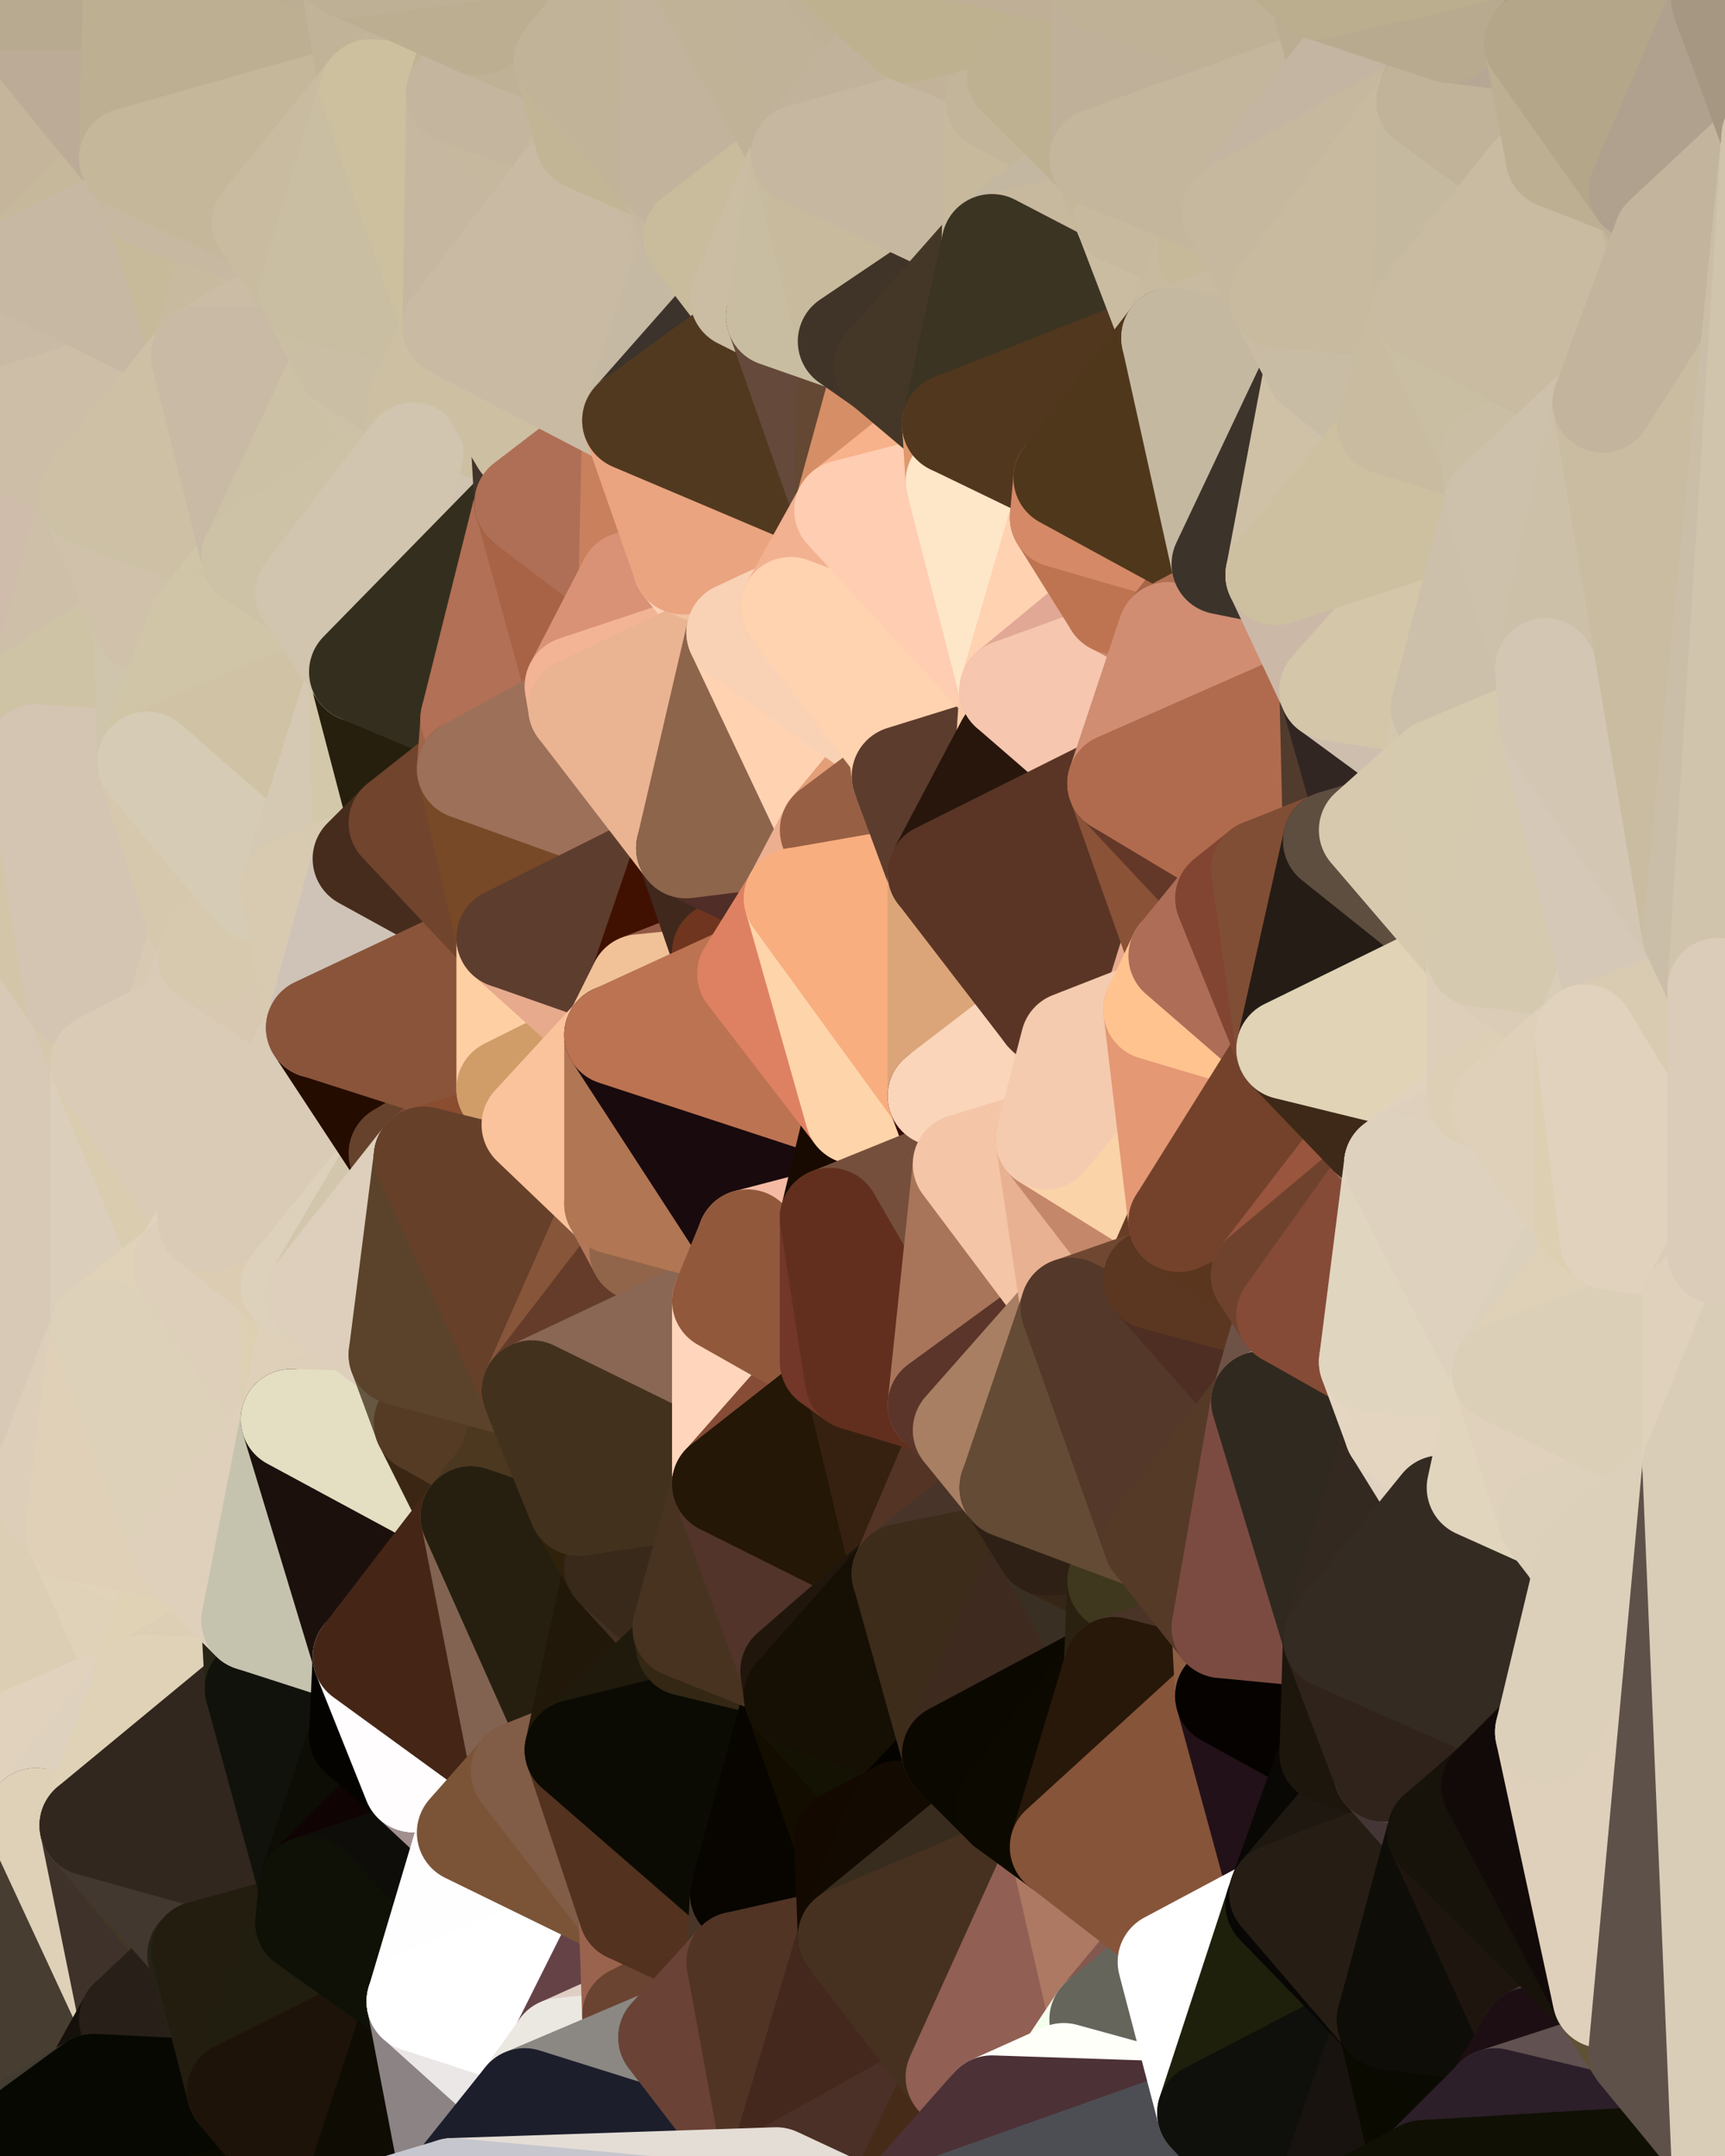 <?xml version="1.0" standalone="yes"?>
<svg width="480" height="600" xmlns="http://www.w3.org/2000/svg" version="1.1" ><rect width="100%" height="100%" fill="#333333" stroke="none"/><polygon points="-34,148 -34,518 -18,222" fill="rgba(213, 199, 173, 1)" stroke="rgba(213, 199, 173, 1)" stroke-width="28" stroke-linejoin="round"/>
		<polygon points="-34,518 -18,444 -18,222" fill="rgba(218, 203, 182, 1)" stroke="rgba(218, 203, 182, 1)" stroke-width="28" stroke-linejoin="round"/>
		<polygon points="-19,204 -34,148 -18,222" fill="rgba(212, 196, 173, 1)" stroke="rgba(212, 196, 173, 1)" stroke-width="28" stroke-linejoin="round"/>
		<polygon points="-34,518 -19,500 -18,444" fill="rgba(224, 207, 187, 1)" stroke="rgba(224, 207, 187, 1)" stroke-width="28" stroke-linejoin="round"/>
		<polygon points="-4,118 -34,148 -3,130" fill="rgba(204, 189, 168, 1)" stroke="rgba(204, 189, 168, 1)" stroke-width="28" stroke-linejoin="round"/>
		<polygon points="-3,574 -34,518 0,599" fill="rgba(83, 73, 64, 1)" stroke="rgba(83, 73, 64, 1)" stroke-width="28" stroke-linejoin="round"/>
		<polygon points="-18,444 -19,500 -4,488" fill="rgba(225, 210, 189, 1)" stroke="rgba(225, 210, 189, 1)" stroke-width="28" stroke-linejoin="round"/>
		<polygon points="-34,148 -4,118 6,74" fill="rgba(201, 190, 162, 1)" stroke="rgba(201, 190, 162, 1)" stroke-width="28" stroke-linejoin="round"/>
		<polygon points="0,0 -34,148 6,74" fill="rgba(198, 183, 160, 1)" stroke="rgba(198, 183, 160, 1)" stroke-width="28" stroke-linejoin="round"/>
		<polygon points="-3,574 0,599 6,592" fill="rgba(95, 76, 78, 1)" stroke="rgba(95, 76, 78, 1)" stroke-width="28" stroke-linejoin="round"/>
		<polygon points="-4,488 -19,500 10,506" fill="rgba(223, 208, 187, 1)" stroke="rgba(223, 208, 187, 1)" stroke-width="28" stroke-linejoin="round"/>
		<polygon points="-19,204 -18,222 10,210" fill="rgba(209, 195, 169, 1)" stroke="rgba(209, 195, 169, 1)" stroke-width="28" stroke-linejoin="round"/>
		<polygon points="-19,204 10,210 11,192" fill="rgba(212, 197, 176, 1)" stroke="rgba(212, 197, 176, 1)" stroke-width="28" stroke-linejoin="round"/>
		<polygon points="-34,148 -19,204 11,192" fill="rgba(208, 190, 166, 1)" stroke="rgba(208, 190, 166, 1)" stroke-width="28" stroke-linejoin="round"/>
		<polygon points="-19,500 -34,518 10,506" fill="rgba(223, 208, 187, 1)" stroke="rgba(223, 208, 187, 1)" stroke-width="28" stroke-linejoin="round"/>
		<polygon points="11,414 -18,444 21,426" fill="rgba(222, 205, 185, 1)" stroke="rgba(222, 205, 185, 1)" stroke-width="28" stroke-linejoin="round"/>
		<polygon points="-3,574 6,592 26,580" fill="rgba(65, 60, 54, 1)" stroke="rgba(65, 60, 54, 1)" stroke-width="28" stroke-linejoin="round"/>
		<polygon points="-3,130 25,138 26,136" fill="rgba(206, 191, 170, 1)" stroke="rgba(206, 191, 170, 1)" stroke-width="28" stroke-linejoin="round"/>
		<polygon points="21,278 28,370 28,296" fill="rgba(216, 201, 178, 1)" stroke="rgba(216, 201, 178, 1)" stroke-width="28" stroke-linejoin="round"/>
		<polygon points="-18,444 11,414 28,370" fill="rgba(218, 203, 182, 1)" stroke="rgba(218, 203, 182, 1)" stroke-width="28" stroke-linejoin="round"/>
		<polygon points="21,278 -18,444 28,370" fill="rgba(219, 204, 181, 1)" stroke="rgba(219, 204, 181, 1)" stroke-width="28" stroke-linejoin="round"/>
		<polygon points="-4,118 -3,130 26,136" fill="rgba(205, 193, 167, 1)" stroke="rgba(205, 193, 167, 1)" stroke-width="28" stroke-linejoin="round"/>
		<polygon points="-3,130 11,192 25,138" fill="rgba(204, 192, 166, 1)" stroke="rgba(204, 192, 166, 1)" stroke-width="28" stroke-linejoin="round"/>
		<polygon points="-18,222 -18,444 21,278" fill="rgba(216, 201, 182, 1)" stroke="rgba(216, 201, 182, 1)" stroke-width="28" stroke-linejoin="round"/>
		<polygon points="-3,130 -34,148 11,192" fill="rgba(207, 188, 171, 1)" stroke="rgba(207, 188, 171, 1)" stroke-width="28" stroke-linejoin="round"/>
		<polygon points="-34,518 -3,574 10,506" fill="rgba(222, 205, 189, 1)" stroke="rgba(222, 205, 189, 1)" stroke-width="28" stroke-linejoin="round"/>
		<polygon points="0,0 6,74 36,44" fill="rgba(197, 181, 155, 1)" stroke="rgba(197, 181, 155, 1)" stroke-width="28" stroke-linejoin="round"/>
		<polygon points="-3,574 26,580 36,562" fill="rgba(11, 6, 3, 1)" stroke="rgba(11, 6, 3, 1)" stroke-width="28" stroke-linejoin="round"/>
		<polygon points="-18,444 -4,488 40,469" fill="rgba(220, 206, 179, 1)" stroke="rgba(220, 206, 179, 1)" stroke-width="28" stroke-linejoin="round"/>
		<polygon points="21,426 -18,444 40,469" fill="rgba(220, 206, 180, 1)" stroke="rgba(220, 206, 180, 1)" stroke-width="28" stroke-linejoin="round"/>
		<polygon points="25,138 11,192 40,173" fill="rgba(206, 191, 168, 1)" stroke="rgba(206, 191, 168, 1)" stroke-width="28" stroke-linejoin="round"/>
		<polygon points="36,44 6,74 43,56" fill="rgba(198, 184, 155, 1)" stroke="rgba(198, 184, 155, 1)" stroke-width="28" stroke-linejoin="round"/>
		<polygon points="11,192 10,210 41,212" fill="rgba(206, 194, 170, 1)" stroke="rgba(206, 194, 170, 1)" stroke-width="28" stroke-linejoin="round"/>
		<polygon points="21,426 40,469 41,434" fill="rgba(224, 210, 184, 1)" stroke="rgba(224, 210, 184, 1)" stroke-width="28" stroke-linejoin="round"/>
		<polygon points="-4,488 10,506 40,469" fill="rgba(225, 210, 189, 1)" stroke="rgba(225, 210, 189, 1)" stroke-width="28" stroke-linejoin="round"/>
		<polygon points="10,506 25,508 40,469" fill="rgba(222, 209, 190, 1)" stroke="rgba(222, 209, 190, 1)" stroke-width="28" stroke-linejoin="round"/>
		<polygon points="0,0 36,44 37,0" fill="rgba(188, 171, 151, 1)" stroke="rgba(188, 171, 151, 1)" stroke-width="28" stroke-linejoin="round"/>
		<polygon points="10,506 -3,574 36,562" fill="rgba(71, 61, 49, 1)" stroke="rgba(71, 61, 49, 1)" stroke-width="28" stroke-linejoin="round"/>
		<polygon points="25,508 10,506 36,562" fill="rgba(223, 209, 183, 1)" stroke="rgba(223, 209, 183, 1)" stroke-width="28" stroke-linejoin="round"/>
		<polygon points="10,210 -18,222 21,278" fill="rgba(211, 197, 168, 1)" stroke="rgba(211, 197, 168, 1)" stroke-width="28" stroke-linejoin="round"/>
		<polygon points="21,278 28,296 51,284" fill="rgba(214, 200, 173, 1)" stroke="rgba(214, 200, 173, 1)" stroke-width="28" stroke-linejoin="round"/>
		<polygon points="40,173 11,192 41,212" fill="rgba(206, 195, 165, 1)" stroke="rgba(206, 195, 165, 1)" stroke-width="28" stroke-linejoin="round"/>
		<polygon points="6,74 -4,118 56,99" fill="rgba(201, 186, 165, 1)" stroke="rgba(201, 186, 165, 1)" stroke-width="28" stroke-linejoin="round"/>
		<polygon points="-4,118 26,136 56,99" fill="rgba(205, 190, 167, 1)" stroke="rgba(205, 190, 167, 1)" stroke-width="28" stroke-linejoin="round"/>
		<polygon points="25,508 36,562 55,544" fill="rgba(63, 50, 42, 1)" stroke="rgba(63, 50, 42, 1)" stroke-width="28" stroke-linejoin="round"/>
		<polygon points="28,296 28,370 51,352" fill="rgba(219, 206, 187, 1)" stroke="rgba(219, 206, 187, 1)" stroke-width="28" stroke-linejoin="round"/>
		<polygon points="41,212 21,278 58,266" fill="rgba(210, 195, 176, 1)" stroke="rgba(210, 195, 176, 1)" stroke-width="28" stroke-linejoin="round"/>
		<polygon points="21,278 51,284 58,266" fill="rgba(216, 201, 178, 1)" stroke="rgba(216, 201, 178, 1)" stroke-width="28" stroke-linejoin="round"/>
		<polygon points="28,296 51,352 58,340" fill="rgba(218, 204, 175, 1)" stroke="rgba(218, 204, 175, 1)" stroke-width="28" stroke-linejoin="round"/>
		<polygon points="43,56 6,74 56,99" fill="rgba(199, 184, 163, 1)" stroke="rgba(199, 184, 163, 1)" stroke-width="28" stroke-linejoin="round"/>
		<polygon points="25,508 55,544 56,543" fill="rgba(67, 56, 38, 1)" stroke="rgba(67, 56, 38, 1)" stroke-width="28" stroke-linejoin="round"/>
		<polygon points="10,210 21,278 41,212" fill="rgba(212, 197, 178, 1)" stroke="rgba(212, 197, 178, 1)" stroke-width="28" stroke-linejoin="round"/>
		<polygon points="36,562 26,580 66,582" fill="rgba(21, 16, 10, 1)" stroke="rgba(21, 16, 10, 1)" stroke-width="28" stroke-linejoin="round"/>
		<polygon points="40,173 41,212 55,174" fill="rgba(207, 197, 172, 1)" stroke="rgba(207, 197, 172, 1)" stroke-width="28" stroke-linejoin="round"/>
		<polygon points="41,434 40,469 51,432" fill="rgba(224, 210, 184, 1)" stroke="rgba(224, 210, 184, 1)" stroke-width="28" stroke-linejoin="round"/>
		<polygon points="21,426 41,434 51,432" fill="rgba(225, 211, 185, 1)" stroke="rgba(225, 211, 185, 1)" stroke-width="28" stroke-linejoin="round"/>
		<polygon points="51,432 40,469 70,451" fill="rgba(224, 210, 181, 1)" stroke="rgba(224, 210, 181, 1)" stroke-width="28" stroke-linejoin="round"/>
		<polygon points="40,173 55,174 70,155" fill="rgba(206, 194, 168, 1)" stroke="rgba(206, 194, 168, 1)" stroke-width="28" stroke-linejoin="round"/>
		<polygon points="25,138 40,173 70,155" fill="rgba(208, 193, 170, 1)" stroke="rgba(208, 193, 170, 1)" stroke-width="28" stroke-linejoin="round"/>
		<polygon points="43,56 56,99 66,64" fill="rgba(199, 186, 154, 1)" stroke="rgba(199, 186, 154, 1)" stroke-width="28" stroke-linejoin="round"/>
		<polygon points="41,212 58,266 71,248" fill="rgba(214, 200, 173, 1)" stroke="rgba(214, 200, 173, 1)" stroke-width="28" stroke-linejoin="round"/>
		<polygon points="26,136 25,138 70,155" fill="rgba(204, 193, 165, 1)" stroke="rgba(204, 193, 165, 1)" stroke-width="28" stroke-linejoin="round"/>
		<polygon points="0,0 37,0 67,-29" fill="rgba(184, 170, 144, 1)" stroke="rgba(184, 170, 144, 1)" stroke-width="28" stroke-linejoin="round"/>
		<polygon points="11,414 21,426 28,370" fill="rgba(221, 206, 185, 1)" stroke="rgba(221, 206, 185, 1)" stroke-width="28" stroke-linejoin="round"/>
		<polygon points="70,451 40,469 71,470" fill="rgba(221, 207, 181, 1)" stroke="rgba(221, 207, 181, 1)" stroke-width="28" stroke-linejoin="round"/>
		<polygon points="55,544 36,562 66,582" fill="rgba(40, 31, 24, 1)" stroke="rgba(40, 31, 24, 1)" stroke-width="28" stroke-linejoin="round"/>
		<polygon points="51,284 28,296 58,340" fill="rgba(218, 203, 182, 1)" stroke="rgba(218, 203, 182, 1)" stroke-width="28" stroke-linejoin="round"/>
		<polygon points="28,370 21,426 51,432" fill="rgba(224, 208, 183, 1)" stroke="rgba(224, 208, 183, 1)" stroke-width="28" stroke-linejoin="round"/>
		<polygon points="58,340 51,352 81,358" fill="rgba(225, 210, 187, 1)" stroke="rgba(225, 210, 187, 1)" stroke-width="28" stroke-linejoin="round"/>
		<polygon points="51,352 28,370 81,395" fill="rgba(224, 210, 184, 1)" stroke="rgba(224, 210, 184, 1)" stroke-width="28" stroke-linejoin="round"/>
		<polygon points="28,370 51,432 81,395" fill="rgba(221, 209, 185, 1)" stroke="rgba(221, 209, 185, 1)" stroke-width="28" stroke-linejoin="round"/>
		<polygon points="56,99 26,136 70,155" fill="rgba(206, 192, 165, 1)" stroke="rgba(206, 192, 165, 1)" stroke-width="28" stroke-linejoin="round"/>
		<polygon points="56,543 85,535 86,525" fill="rgba(24, 20, 8, 1)" stroke="rgba(24, 20, 8, 1)" stroke-width="28" stroke-linejoin="round"/>
		<polygon points="66,64 56,99 86,81" fill="rgba(200, 186, 159, 1)" stroke="rgba(200, 186, 159, 1)" stroke-width="28" stroke-linejoin="round"/>
		<polygon points="73,62 66,64 86,81" fill="rgba(201, 187, 161, 1)" stroke="rgba(201, 187, 161, 1)" stroke-width="28" stroke-linejoin="round"/>
		<polygon points="70,155 55,174 85,165" fill="rgba(208, 197, 167, 1)" stroke="rgba(208, 197, 167, 1)" stroke-width="28" stroke-linejoin="round"/>
		<polygon points="40,469 25,508 71,470" fill="rgba(224, 210, 183, 1)" stroke="rgba(224, 210, 183, 1)" stroke-width="28" stroke-linejoin="round"/>
		<polygon points="58,266 51,284 88,286" fill="rgba(217, 202, 183, 1)" stroke="rgba(217, 202, 183, 1)" stroke-width="28" stroke-linejoin="round"/>
		<polygon points="25,508 56,543 86,525" fill="rgba(66, 56, 47, 1)" stroke="rgba(66, 56, 47, 1)" stroke-width="28" stroke-linejoin="round"/>
		<polygon points="71,470 25,508 86,525" fill="rgba(49, 39, 30, 1)" stroke="rgba(49, 39, 30, 1)" stroke-width="28" stroke-linejoin="round"/>
		<polygon points="51,352 81,395 81,358" fill="rgba(222, 207, 186, 1)" stroke="rgba(222, 207, 186, 1)" stroke-width="28" stroke-linejoin="round"/>
		<polygon points="36,44 43,56 73,62" fill="rgba(198, 183, 160, 1)" stroke="rgba(198, 183, 160, 1)" stroke-width="28" stroke-linejoin="round"/>
		<polygon points="43,56 66,64 73,62" fill="rgba(199, 184, 161, 1)" stroke="rgba(199, 184, 161, 1)" stroke-width="28" stroke-linejoin="round"/>
		<polygon points="56,543 55,544 66,582" fill="rgba(38, 34, 23, 1)" stroke="rgba(38, 34, 23, 1)" stroke-width="28" stroke-linejoin="round"/>
		<polygon points="6,592 0,599 26,580" fill="rgba(66, 59, 49, 1)" stroke="rgba(66, 59, 49, 1)" stroke-width="28" stroke-linejoin="round"/>
		<polygon points="86,81 56,99 96,100" fill="rgba(203, 188, 165, 1)" stroke="rgba(203, 188, 165, 1)" stroke-width="28" stroke-linejoin="round"/>
		<polygon points="67,-29 37,0 97,-9" fill="rgba(186, 172, 143, 1)" stroke="rgba(186, 172, 143, 1)" stroke-width="28" stroke-linejoin="round"/>
		<polygon points="66,582 0,599 96,618" fill="rgba(10, 10, 0, 1)" stroke="rgba(10, 10, 0, 1)" stroke-width="28" stroke-linejoin="round"/>
		<polygon points="81,358 81,395 88,360" fill="rgba(221, 207, 178, 1)" stroke="rgba(221, 207, 178, 1)" stroke-width="28" stroke-linejoin="round"/>
		<polygon points="51,284 58,340 88,286" fill="rgba(218, 203, 182, 1)" stroke="rgba(218, 203, 182, 1)" stroke-width="28" stroke-linejoin="round"/>
		<polygon points="81,247 58,266 88,286" fill="rgba(216, 200, 177, 1)" stroke="rgba(216, 200, 177, 1)" stroke-width="28" stroke-linejoin="round"/>
		<polygon points="71,248 58,266 81,247" fill="rgba(215, 201, 174, 1)" stroke="rgba(215, 201, 174, 1)" stroke-width="28" stroke-linejoin="round"/>
		<polygon points="26,580 0,599 66,582" fill="rgba(7, 8, 2, 1)" stroke="rgba(7, 8, 2, 1)" stroke-width="28" stroke-linejoin="round"/>
		<polygon points="85,165 55,174 100,187" fill="rgba(206, 195, 167, 1)" stroke="rgba(206, 195, 167, 1)" stroke-width="28" stroke-linejoin="round"/>
		<polygon points="70,451 71,470 101,461" fill="rgba(39, 37, 22, 1)" stroke="rgba(39, 37, 22, 1)" stroke-width="28" stroke-linejoin="round"/>
		<polygon points="56,543 66,582 85,535" fill="rgba(35, 29, 15, 1)" stroke="rgba(35, 29, 15, 1)" stroke-width="28" stroke-linejoin="round"/>
		<polygon points="97,-9 37,0 103,25" fill="rgba(188, 174, 147, 1)" stroke="rgba(188, 174, 147, 1)" stroke-width="28" stroke-linejoin="round"/>
		<polygon points="37,0 36,44 103,25" fill="rgba(189, 175, 146, 1)" stroke="rgba(189, 175, 146, 1)" stroke-width="28" stroke-linejoin="round"/>
		<polygon points="36,44 73,62 103,25" fill="rgba(197, 183, 154, 1)" stroke="rgba(197, 183, 154, 1)" stroke-width="28" stroke-linejoin="round"/>
		<polygon points="71,470 100,483 101,461" fill="rgba(17, 17, 7, 1)" stroke="rgba(17, 17, 7, 1)" stroke-width="28" stroke-linejoin="round"/>
		<polygon points="71,470 86,525 100,483" fill="rgba(17, 18, 12, 1)" stroke="rgba(17, 18, 12, 1)" stroke-width="28" stroke-linejoin="round"/>
		<polygon points="55,174 41,212 100,187" fill="rgba(208, 197, 167, 1)" stroke="rgba(208, 197, 167, 1)" stroke-width="28" stroke-linejoin="round"/>
		<polygon points="41,212 81,247 100,187" fill="rgba(208, 194, 165, 1)" stroke="rgba(208, 194, 165, 1)" stroke-width="28" stroke-linejoin="round"/>
		<polygon points="56,99 70,155 96,100" fill="rgba(201, 186, 165, 1)" stroke="rgba(201, 186, 165, 1)" stroke-width="28" stroke-linejoin="round"/>
		<polygon points="41,212 71,248 81,247" fill="rgba(214, 203, 181, 1)" stroke="rgba(214, 203, 181, 1)" stroke-width="28" stroke-linejoin="round"/>
		<polygon points="51,432 70,451 81,395" fill="rgba(223, 208, 187, 1)" stroke="rgba(223, 208, 187, 1)" stroke-width="28" stroke-linejoin="round"/>
		<polygon points="58,340 81,358 111,321" fill="rgba(220, 204, 178, 1)" stroke="rgba(220, 204, 178, 1)" stroke-width="28" stroke-linejoin="round"/>
		<polygon points="88,286 58,340 111,321" fill="rgba(218, 203, 182, 1)" stroke="rgba(218, 203, 182, 1)" stroke-width="28" stroke-linejoin="round"/>
		<polygon points="88,360 81,395 111,377" fill="rgba(223, 208, 185, 1)" stroke="rgba(223, 208, 185, 1)" stroke-width="28" stroke-linejoin="round"/>
		<polygon points="100,187 81,247 101,239" fill="rgba(213, 201, 179, 1)" stroke="rgba(213, 201, 179, 1)" stroke-width="28" stroke-linejoin="round"/>
		<polygon points="96,100 70,155 115,126" fill="rgba(204, 193, 165, 1)" stroke="rgba(204, 193, 165, 1)" stroke-width="28" stroke-linejoin="round"/>
		<polygon points="81,358 88,360 111,321" fill="rgba(221, 209, 187, 1)" stroke="rgba(221, 209, 187, 1)" stroke-width="28" stroke-linejoin="round"/>
		<polygon points="100,187 101,239 111,229" fill="rgba(211, 200, 170, 1)" stroke="rgba(211, 200, 170, 1)" stroke-width="28" stroke-linejoin="round"/>
		<polygon points="96,100 115,126 116,113" fill="rgba(205, 193, 167, 1)" stroke="rgba(205, 193, 167, 1)" stroke-width="28" stroke-linejoin="round"/>
		<polygon points="85,535 66,582 116,557" fill="rgba(33, 30, 15, 1)" stroke="rgba(33, 30, 15, 1)" stroke-width="28" stroke-linejoin="round"/>
		<polygon points="100,483 86,525 115,496" fill="rgba(13, 13, 5, 1)" stroke="rgba(13, 13, 5, 1)" stroke-width="28" stroke-linejoin="round"/>
		<polygon points="111,377 81,395 118,396" fill="rgba(222, 207, 186, 1)" stroke="rgba(222, 207, 186, 1)" stroke-width="28" stroke-linejoin="round"/>
		<polygon points="70,155 85,165 115,126" fill="rgba(205, 194, 166, 1)" stroke="rgba(205, 194, 166, 1)" stroke-width="28" stroke-linejoin="round"/>
		<polygon points="81,247 88,286 101,239" fill="rgba(216, 202, 176, 1)" stroke="rgba(216, 202, 176, 1)" stroke-width="28" stroke-linejoin="round"/>
		<polygon points="86,81 96,100 126,91" fill="rgba(202, 191, 163, 1)" stroke="rgba(202, 191, 163, 1)" stroke-width="28" stroke-linejoin="round"/>
		<polygon points="96,100 116,113 126,91" fill="rgba(202, 190, 164, 1)" stroke="rgba(202, 190, 164, 1)" stroke-width="28" stroke-linejoin="round"/>
		<polygon points="81,395 70,451 101,461" fill="rgba(197, 195, 174, 1)" stroke="rgba(197, 195, 174, 1)" stroke-width="28" stroke-linejoin="round"/>
		<polygon points="100,187 130,214 131,200" fill="rgba(70, 52, 40, 1)" stroke="rgba(70, 52, 40, 1)" stroke-width="28" stroke-linejoin="round"/>
		<polygon points="81,395 101,461 131,422" fill="rgba(27, 16, 12, 1)" stroke="rgba(27, 16, 12, 1)" stroke-width="28" stroke-linejoin="round"/>
		<polygon points="118,396 81,395 131,422" fill="rgba(228, 223, 194, 1)" stroke="rgba(228, 223, 194, 1)" stroke-width="28" stroke-linejoin="round"/>
		<polygon points="115,496 86,525 130,510" fill="rgba(15, 3, 3, 1)" stroke="rgba(15, 3, 3, 1)" stroke-width="28" stroke-linejoin="round"/>
		<polygon points="100,187 111,229 130,214" fill="rgba(38, 31, 13, 1)" stroke="rgba(38, 31, 13, 1)" stroke-width="28" stroke-linejoin="round"/>
		<polygon points="66,582 96,618 116,557" fill="rgba(29, 19, 9, 1)" stroke="rgba(29, 19, 9, 1)" stroke-width="28" stroke-linejoin="round"/>
		<polygon points="97,-9 103,25 133,7" fill="rgba(193, 179, 152, 1)" stroke="rgba(193, 179, 152, 1)" stroke-width="28" stroke-linejoin="round"/>
		<polygon points="103,25 127,26 133,7" fill="rgba(194, 180, 153, 1)" stroke="rgba(194, 180, 153, 1)" stroke-width="28" stroke-linejoin="round"/>
		<polygon points="86,525 116,557 130,510" fill="rgba(14, 13, 9, 1)" stroke="rgba(14, 13, 9, 1)" stroke-width="28" stroke-linejoin="round"/>
		<polygon points="116,557 96,618 126,609" fill="rgba(15, 12, 3, 1)" stroke="rgba(15, 12, 3, 1)" stroke-width="28" stroke-linejoin="round"/>
		<polygon points="111,321 88,360 118,322" fill="rgba(210, 198, 172, 1)" stroke="rgba(210, 198, 172, 1)" stroke-width="28" stroke-linejoin="round"/>
		<polygon points="86,525 85,535 116,557" fill="rgba(15, 17, 6, 1)" stroke="rgba(15, 17, 6, 1)" stroke-width="28" stroke-linejoin="round"/>
		<polygon points="73,62 86,81 103,25" fill="rgba(201, 187, 160, 1)" stroke="rgba(201, 187, 160, 1)" stroke-width="28" stroke-linejoin="round"/>
		<polygon points="118,396 131,422 141,409" fill="rgba(59, 38, 19, 1)" stroke="rgba(59, 38, 19, 1)" stroke-width="28" stroke-linejoin="round"/>
		<polygon points="88,286 111,321 141,303" fill="rgba(36, 12, 0, 1)" stroke="rgba(36, 12, 0, 1)" stroke-width="28" stroke-linejoin="round"/>
		<polygon points="111,321 118,322 141,303" fill="rgba(102, 66, 44, 1)" stroke="rgba(102, 66, 44, 1)" stroke-width="28" stroke-linejoin="round"/>
		<polygon points="101,239 88,286 141,261" fill="rgba(207, 195, 183, 1)" stroke="rgba(207, 195, 183, 1)" stroke-width="28" stroke-linejoin="round"/>
		<polygon points="111,229 101,239 141,261" fill="rgba(70, 44, 29, 1)" stroke="rgba(70, 44, 29, 1)" stroke-width="28" stroke-linejoin="round"/>
		<polygon points="88,360 111,377 118,322" fill="rgba(222, 207, 188, 1)" stroke="rgba(222, 207, 188, 1)" stroke-width="28" stroke-linejoin="round"/>
		<polygon points="115,496 130,510 145,493" fill="rgba(161, 143, 143, 1)" stroke="rgba(161, 143, 143, 1)" stroke-width="28" stroke-linejoin="round"/>
		<polygon points="116,113 115,126 145,123" fill="rgba(203, 191, 165, 1)" stroke="rgba(203, 191, 165, 1)" stroke-width="28" stroke-linejoin="round"/>
		<polygon points="101,461 100,483 115,496" fill="rgba(4, 3, 0, 1)" stroke="rgba(4, 3, 0, 1)" stroke-width="28" stroke-linejoin="round"/>
		<polygon points="145,123 115,126 146,140" fill="rgba(208, 194, 168, 1)" stroke="rgba(208, 194, 168, 1)" stroke-width="28" stroke-linejoin="round"/>
		<polygon points="116,557 126,609 146,584" fill="rgba(140, 131, 132, 1)" stroke="rgba(140, 131, 132, 1)" stroke-width="28" stroke-linejoin="round"/>
		<polygon points="103,25 86,81 126,91" fill="rgba(201, 190, 162, 1)" stroke="rgba(201, 190, 162, 1)" stroke-width="28" stroke-linejoin="round"/>
		<polygon points="141,303 118,322 148,313" fill="rgba(132, 76, 51, 1)" stroke="rgba(132, 76, 51, 1)" stroke-width="28" stroke-linejoin="round"/>
		<polygon points="111,377 118,396 148,387" fill="rgba(102, 87, 66, 1)" stroke="rgba(102, 87, 66, 1)" stroke-width="28" stroke-linejoin="round"/>
		<polygon points="118,396 141,409 148,387" fill="rgba(85, 59, 36, 1)" stroke="rgba(85, 59, 36, 1)" stroke-width="28" stroke-linejoin="round"/>
		<polygon points="115,126 100,187 146,140" fill="rgba(208, 195, 176, 1)" stroke="rgba(208, 195, 176, 1)" stroke-width="28" stroke-linejoin="round"/>
		<polygon points="101,461 115,496 145,493" fill="rgba(255, 253, 254, 1)" stroke="rgba(255, 253, 254, 1)" stroke-width="28" stroke-linejoin="round"/>
		<polygon points="126,91 116,113 145,123" fill="rgba(205, 191, 162, 1)" stroke="rgba(205, 191, 162, 1)" stroke-width="28" stroke-linejoin="round"/>
		<polygon points="141,261 88,286 141,303" fill="rgba(138, 84, 58, 1)" stroke="rgba(138, 84, 58, 1)" stroke-width="28" stroke-linejoin="round"/>
		<polygon points="103,25 126,91 127,26" fill="rgba(205, 192, 158, 1)" stroke="rgba(205, 192, 158, 1)" stroke-width="28" stroke-linejoin="round"/>
		<polygon points="85,165 100,187 115,126" fill="rgba(209, 197, 175, 1)" stroke="rgba(209, 197, 175, 1)" stroke-width="28" stroke-linejoin="round"/>
		<polygon points="116,557 146,584 156,570" fill="rgba(235, 231, 230, 1)" stroke="rgba(235, 231, 230, 1)" stroke-width="28" stroke-linejoin="round"/>
		<polygon points="127,26 126,91 156,52" fill="rgba(198, 183, 160, 1)" stroke="rgba(198, 183, 160, 1)" stroke-width="28" stroke-linejoin="round"/>
		<polygon points="133,7 127,26 157,17" fill="rgba(192, 179, 147, 1)" stroke="rgba(192, 179, 147, 1)" stroke-width="28" stroke-linejoin="round"/>
		<polygon points="100,187 131,200 146,140" fill="rgba(52, 46, 30, 1)" stroke="rgba(52, 46, 30, 1)" stroke-width="28" stroke-linejoin="round"/>
		<polygon points="130,214 111,229 141,261" fill="rgba(113, 68, 45, 1)" stroke="rgba(113, 68, 45, 1)" stroke-width="28" stroke-linejoin="round"/>
		<polygon points="141,409 131,422 161,419" fill="rgba(74, 56, 34, 1)" stroke="rgba(74, 56, 34, 1)" stroke-width="28" stroke-linejoin="round"/>
		<polygon points="160,191 131,200 161,197" fill="rgba(167, 102, 70, 1)" stroke="rgba(167, 102, 70, 1)" stroke-width="28" stroke-linejoin="round"/>
		<polygon points="127,26 156,52 163,39" fill="rgba(198, 184, 158, 1)" stroke="rgba(198, 184, 158, 1)" stroke-width="28" stroke-linejoin="round"/>
		<polygon points="157,17 127,26 163,39" fill="rgba(196, 181, 158, 1)" stroke="rgba(196, 181, 158, 1)" stroke-width="28" stroke-linejoin="round"/>
		<polygon points="131,200 130,214 161,197" fill="rgba(161, 101, 73, 1)" stroke="rgba(161, 101, 73, 1)" stroke-width="28" stroke-linejoin="round"/>
		<polygon points="146,140 131,200 160,191" fill="rgba(178, 112, 86, 1)" stroke="rgba(178, 112, 86, 1)" stroke-width="28" stroke-linejoin="round"/>
		<polygon points="148,313 118,322 171,335" fill="rgba(138, 77, 48, 1)" stroke="rgba(138, 77, 48, 1)" stroke-width="28" stroke-linejoin="round"/>
		<polygon points="161,419 131,422 171,436" fill="rgba(76, 54, 31, 1)" stroke="rgba(76, 54, 31, 1)" stroke-width="28" stroke-linejoin="round"/>
		<polygon points="141,261 141,303 171,288" fill="rgba(255, 207, 164, 1)" stroke="rgba(255, 207, 164, 1)" stroke-width="28" stroke-linejoin="round"/>
		<polygon points="141,303 148,313 171,288" fill="rgba(208, 157, 104, 1)" stroke="rgba(208, 157, 104, 1)" stroke-width="28" stroke-linejoin="round"/>
		<polygon points="148,387 141,409 161,419" fill="rgba(76, 56, 31, 1)" stroke="rgba(76, 56, 31, 1)" stroke-width="28" stroke-linejoin="round"/>
		<polygon points="118,322 111,377 148,387" fill="rgba(91, 67, 43, 1)" stroke="rgba(91, 67, 43, 1)" stroke-width="28" stroke-linejoin="round"/>
		<polygon points="131,422 101,461 145,493" fill="rgba(69, 37, 22, 1)" stroke="rgba(69, 37, 22, 1)" stroke-width="28" stroke-linejoin="round"/>
		<polygon points="130,510 116,557 175,532" fill="rgba(255, 254, 255, 1)" stroke="rgba(255, 254, 255, 1)" stroke-width="28" stroke-linejoin="round"/>
		<polygon points="146,140 160,191 175,162" fill="rgba(168, 99, 70, 1)" stroke="rgba(168, 99, 70, 1)" stroke-width="28" stroke-linejoin="round"/>
		<polygon points="118,322 148,387 171,335" fill="rgba(102, 64, 41, 1)" stroke="rgba(102, 64, 41, 1)" stroke-width="28" stroke-linejoin="round"/>
		<polygon points="131,422 145,493 160,487" fill="rgba(130, 99, 81, 1)" stroke="rgba(130, 99, 81, 1)" stroke-width="28" stroke-linejoin="round"/>
		<polygon points="116,557 156,570 175,532" fill="rgba(255, 255, 255, 1)" stroke="rgba(255, 255, 255, 1)" stroke-width="28" stroke-linejoin="round"/>
		<polygon points="131,422 160,487 171,436" fill="rgba(38, 31, 15, 1)" stroke="rgba(38, 31, 15, 1)" stroke-width="28" stroke-linejoin="round"/>
		<polygon points="171,335 148,387 178,348" fill="rgba(135, 85, 58, 1)" stroke="rgba(135, 85, 58, 1)" stroke-width="28" stroke-linejoin="round"/>
		<polygon points="141,261 171,288 178,274" fill="rgba(231, 170, 141, 1)" stroke="rgba(231, 170, 141, 1)" stroke-width="28" stroke-linejoin="round"/>
		<polygon points="145,123 146,140 176,117" fill="rgba(66, 52, 41, 1)" stroke="rgba(66, 52, 41, 1)" stroke-width="28" stroke-linejoin="round"/>
		<polygon points="126,91 145,123 176,117" fill="rgba(205, 191, 162, 1)" stroke="rgba(205, 191, 162, 1)" stroke-width="28" stroke-linejoin="round"/>
		<polygon points="175,532 156,570 176,561" fill="rgba(101, 66, 70, 1)" stroke="rgba(101, 66, 70, 1)" stroke-width="28" stroke-linejoin="round"/>
		<polygon points="145,493 130,510 175,532" fill="rgba(123, 84, 55, 1)" stroke="rgba(123, 84, 55, 1)" stroke-width="28" stroke-linejoin="round"/>
		<polygon points="160,487 145,493 175,532" fill="rgba(129, 93, 71, 1)" stroke="rgba(129, 93, 71, 1)" stroke-width="28" stroke-linejoin="round"/>
		<polygon points="163,39 156,52 186,49" fill="rgba(198, 184, 158, 1)" stroke="rgba(198, 184, 158, 1)" stroke-width="28" stroke-linejoin="round"/>
		<polygon points="133,7 157,17 187,-21" fill="rgba(191, 177, 150, 1)" stroke="rgba(191, 177, 150, 1)" stroke-width="28" stroke-linejoin="round"/>
		<polygon points="176,561 156,570 186,567" fill="rgba(224, 206, 196, 1)" stroke="rgba(224, 206, 196, 1)" stroke-width="28" stroke-linejoin="round"/>
		<polygon points="171,436 160,487 191,458" fill="rgba(33, 24, 9, 1)" stroke="rgba(33, 24, 9, 1)" stroke-width="28" stroke-linejoin="round"/>
		<polygon points="190,453 171,436 191,458" fill="rgba(66, 48, 34, 1)" stroke="rgba(66, 48, 34, 1)" stroke-width="28" stroke-linejoin="round"/>
		<polygon points="130,214 141,261 191,236" fill="rgba(119, 73, 39, 1)" stroke="rgba(119, 73, 39, 1)" stroke-width="28" stroke-linejoin="round"/>
		<polygon points="161,197 130,214 191,236" fill="rgba(157, 112, 89, 1)" stroke="rgba(157, 112, 89, 1)" stroke-width="28" stroke-linejoin="round"/>
		<polygon points="146,140 175,162 176,117" fill="rgba(175, 111, 86, 1)" stroke="rgba(175, 111, 86, 1)" stroke-width="28" stroke-linejoin="round"/>
		<polygon points="156,52 176,117 193,66" fill="rgba(202, 189, 154, 1)" stroke="rgba(202, 189, 154, 1)" stroke-width="28" stroke-linejoin="round"/>
		<polygon points="186,49 156,52 193,66" fill="rgba(200, 185, 162, 1)" stroke="rgba(200, 185, 162, 1)" stroke-width="28" stroke-linejoin="round"/>
		<polygon points="141,261 178,274 191,236" fill="rgba(93, 61, 46, 1)" stroke="rgba(93, 61, 46, 1)" stroke-width="28" stroke-linejoin="round"/>
		<polygon points="176,117 175,162 190,157" fill="rgba(201, 128, 93, 1)" stroke="rgba(201, 128, 93, 1)" stroke-width="28" stroke-linejoin="round"/>
		<polygon points="97,-9 133,7 187,-21" fill="rgba(188, 174, 145, 1)" stroke="rgba(188, 174, 145, 1)" stroke-width="28" stroke-linejoin="round"/>
		<polygon points="156,52 126,91 176,117" fill="rgba(201, 186, 163, 1)" stroke="rgba(201, 186, 163, 1)" stroke-width="28" stroke-linejoin="round"/>
		<polygon points="171,288 148,313 171,335" fill="rgba(250, 195, 156, 1)" stroke="rgba(250, 195, 156, 1)" stroke-width="28" stroke-linejoin="round"/>
		<polygon points="191,236 178,274 201,265" fill="rgba(64, 17, 0, 1)" stroke="rgba(64, 17, 0, 1)" stroke-width="28" stroke-linejoin="round"/>
		<polygon points="161,419 171,436 201,413" fill="rgba(48, 33, 10, 1)" stroke="rgba(48, 33, 10, 1)" stroke-width="28" stroke-linejoin="round"/>
		<polygon points="156,570 146,584 186,567" fill="rgba(235, 232, 225, 1)" stroke="rgba(235, 232, 225, 1)" stroke-width="28" stroke-linejoin="round"/>
		<polygon points="190,157 175,162 205,176" fill="rgba(213, 152, 121, 1)" stroke="rgba(213, 152, 121, 1)" stroke-width="28" stroke-linejoin="round"/>
		<polygon points="175,532 176,561 205,546" fill="rgba(154, 99, 78, 1)" stroke="rgba(154, 99, 78, 1)" stroke-width="28" stroke-linejoin="round"/>
		<polygon points="176,561 186,567 205,546" fill="rgba(106, 68, 49, 1)" stroke="rgba(106, 68, 49, 1)" stroke-width="28" stroke-linejoin="round"/>
		<polygon points="178,348 148,387 201,362" fill="rgba(101, 60, 42, 1)" stroke="rgba(101, 60, 42, 1)" stroke-width="28" stroke-linejoin="round"/>
		<polygon points="193,66 176,117 206,83" fill="rgba(197, 185, 163, 1)" stroke="rgba(197, 185, 163, 1)" stroke-width="28" stroke-linejoin="round"/>
		<polygon points="175,162 160,191 205,176" fill="rgba(217, 146, 118, 1)" stroke="rgba(217, 146, 118, 1)" stroke-width="28" stroke-linejoin="round"/>
		<polygon points="201,265 178,274 208,271" fill="rgba(146, 89, 69, 1)" stroke="rgba(146, 89, 69, 1)" stroke-width="28" stroke-linejoin="round"/>
		<polygon points="171,335 178,348 208,345" fill="rgba(178, 119, 89, 1)" stroke="rgba(178, 119, 89, 1)" stroke-width="28" stroke-linejoin="round"/>
		<polygon points="178,348 201,362 208,345" fill="rgba(145, 101, 74, 1)" stroke="rgba(145, 101, 74, 1)" stroke-width="28" stroke-linejoin="round"/>
		<polygon points="175,532 205,546 206,527" fill="rgba(82, 49, 30, 1)" stroke="rgba(82, 49, 30, 1)" stroke-width="28" stroke-linejoin="round"/>
		<polygon points="160,191 161,197 205,176" fill="rgba(243, 180, 149, 1)" stroke="rgba(243, 180, 149, 1)" stroke-width="28" stroke-linejoin="round"/>
		<polygon points="148,387 201,413 201,362" fill="rgba(138, 103, 84, 1)" stroke="rgba(138, 103, 84, 1)" stroke-width="28" stroke-linejoin="round"/>
		<polygon points="171,436 190,453 201,413" fill="rgba(57, 41, 26, 1)" stroke="rgba(57, 41, 26, 1)" stroke-width="28" stroke-linejoin="round"/>
		<polygon points="148,387 161,419 201,413" fill="rgba(66, 49, 29, 1)" stroke="rgba(66, 49, 29, 1)" stroke-width="28" stroke-linejoin="round"/>
		<polygon points="157,17 163,39 186,49" fill="rgba(194, 181, 149, 1)" stroke="rgba(194, 181, 149, 1)" stroke-width="28" stroke-linejoin="round"/>
		<polygon points="186,567 146,584 216,606" fill="rgba(139, 136, 131, 1)" stroke="rgba(139, 136, 131, 1)" stroke-width="28" stroke-linejoin="round"/>
		<polygon points="146,584 126,609 216,606" fill="rgba(28, 30, 43, 1)" stroke="rgba(28, 30, 43, 1)" stroke-width="28" stroke-linejoin="round"/>
		<polygon points="178,274 171,288 208,271" fill="rgba(241, 194, 152, 1)" stroke="rgba(241, 194, 152, 1)" stroke-width="28" stroke-linejoin="round"/>
		<polygon points="160,487 175,532 206,527" fill="rgba(83, 50, 31, 1)" stroke="rgba(83, 50, 31, 1)" stroke-width="28" stroke-linejoin="round"/>
		<polygon points="220,465 191,458 221,472" fill="rgba(28, 18, 8, 1)" stroke="rgba(28, 18, 8, 1)" stroke-width="28" stroke-linejoin="round"/>
		<polygon points="191,236 201,265 221,250" fill="rgba(64, 40, 28, 1)" stroke="rgba(64, 40, 28, 1)" stroke-width="28" stroke-linejoin="round"/>
		<polygon points="67,-29 97,-9 187,-21" fill="rgba(190, 176, 149, 1)" stroke="rgba(190, 176, 149, 1)" stroke-width="28" stroke-linejoin="round"/>
		<polygon points="186,49 193,66 223,43" fill="rgba(198, 183, 160, 1)" stroke="rgba(198, 183, 160, 1)" stroke-width="28" stroke-linejoin="round"/>
		<polygon points="191,458 160,487 221,472" fill="rgba(32, 26, 12, 1)" stroke="rgba(32, 26, 12, 1)" stroke-width="28" stroke-linejoin="round"/>
		<polygon points="160,487 206,527 221,472" fill="rgba(11, 11, 3, 1)" stroke="rgba(11, 11, 3, 1)" stroke-width="28" stroke-linejoin="round"/>
		<polygon points="201,265 208,271 221,250" fill="rgba(111, 53, 31, 1)" stroke="rgba(111, 53, 31, 1)" stroke-width="28" stroke-linejoin="round"/>
		<polygon points="190,453 191,458 220,465" fill="rgba(52, 39, 20, 1)" stroke="rgba(52, 39, 20, 1)" stroke-width="28" stroke-linejoin="round"/>
		<polygon points="190,157 205,176 220,169" fill="rgba(253, 209, 182, 1)" stroke="rgba(253, 209, 182, 1)" stroke-width="28" stroke-linejoin="round"/>
		<polygon points="206,83 176,117 216,88" fill="rgba(60, 51, 44, 1)" stroke="rgba(60, 51, 44, 1)" stroke-width="28" stroke-linejoin="round"/>
		<polygon points="161,197 191,236 205,176" fill="rgba(234, 180, 146, 1)" stroke="rgba(234, 180, 146, 1)" stroke-width="28" stroke-linejoin="round"/>
		<polygon points="157,17 186,49 187,-21" fill="rgba(193, 179, 152, 1)" stroke="rgba(193, 179, 152, 1)" stroke-width="28" stroke-linejoin="round"/>
		<polygon points="191,236 221,250 231,231" fill="rgba(80, 45, 39, 1)" stroke="rgba(80, 45, 39, 1)" stroke-width="28" stroke-linejoin="round"/>
		<polygon points="201,362 201,413 231,379" fill="rgba(255, 214, 187, 1)" stroke="rgba(255, 214, 187, 1)" stroke-width="28" stroke-linejoin="round"/>
		<polygon points="171,288 171,335 208,345" fill="rgba(177, 118, 84, 1)" stroke="rgba(177, 118, 84, 1)" stroke-width="28" stroke-linejoin="round"/>
		<polygon points="190,157 220,169 235,142" fill="rgba(243, 194, 162, 1)" stroke="rgba(243, 194, 162, 1)" stroke-width="28" stroke-linejoin="round"/>
		<polygon points="206,527 205,546 236,539" fill="rgba(73, 54, 40, 1)" stroke="rgba(73, 54, 40, 1)" stroke-width="28" stroke-linejoin="round"/>
		<polygon points="176,117 190,157 235,142" fill="rgba(234, 164, 128, 1)" stroke="rgba(234, 164, 128, 1)" stroke-width="28" stroke-linejoin="round"/>
		<polygon points="187,-21 186,49 223,43" fill="rgba(194, 179, 156, 1)" stroke="rgba(194, 179, 156, 1)" stroke-width="28" stroke-linejoin="round"/>
		<polygon points="193,66 206,83 223,43" fill="rgba(201, 188, 156, 1)" stroke="rgba(201, 188, 156, 1)" stroke-width="28" stroke-linejoin="round"/>
		<polygon points="231,379 201,413 238,384" fill="rgba(134, 76, 54, 1)" stroke="rgba(134, 76, 54, 1)" stroke-width="28" stroke-linejoin="round"/>
		<polygon points="208,345 231,339 238,310" fill="rgba(121, 79, 55, 1)" stroke="rgba(121, 79, 55, 1)" stroke-width="28" stroke-linejoin="round"/>
		<polygon points="171,288 208,345 238,310" fill="rgba(25, 10, 13, 1)" stroke="rgba(25, 10, 13, 1)" stroke-width="28" stroke-linejoin="round"/>
		<polygon points="208,271 171,288 238,310" fill="rgba(188, 115, 82, 1)" stroke="rgba(188, 115, 82, 1)" stroke-width="28" stroke-linejoin="round"/>
		<polygon points="235,512 206,527 236,539" fill="rgba(24, 14, 5, 1)" stroke="rgba(24, 14, 5, 1)" stroke-width="28" stroke-linejoin="round"/>
		<polygon points="216,88 176,117 235,142" fill="rgba(81, 57, 31, 1)" stroke="rgba(81, 57, 31, 1)" stroke-width="28" stroke-linejoin="round"/>
		<polygon points="221,472 206,527 235,512" fill="rgba(8, 5, 0, 1)" stroke="rgba(8, 5, 0, 1)" stroke-width="28" stroke-linejoin="round"/>
		<polygon points="205,176 191,236 231,231" fill="rgba(141, 101, 75, 1)" stroke="rgba(141, 101, 75, 1)" stroke-width="28" stroke-linejoin="round"/>
		<polygon points="208,345 231,379 231,339" fill="rgba(244, 186, 164, 1)" stroke="rgba(244, 186, 164, 1)" stroke-width="28" stroke-linejoin="round"/>
		<polygon points="208,345 201,362 231,379" fill="rgba(145, 88, 59, 1)" stroke="rgba(145, 88, 59, 1)" stroke-width="28" stroke-linejoin="round"/>
		<polygon points="217,-24 187,-21 223,43" fill="rgba(192, 178, 151, 1)" stroke="rgba(192, 178, 151, 1)" stroke-width="28" stroke-linejoin="round"/>
		<polygon points="206,83 216,88 223,43" fill="rgba(203, 189, 163, 1)" stroke="rgba(203, 189, 163, 1)" stroke-width="28" stroke-linejoin="round"/>
		<polygon points="201,413 190,453 220,465" fill="rgba(72, 51, 32, 1)" stroke="rgba(72, 51, 32, 1)" stroke-width="28" stroke-linejoin="round"/>
		<polygon points="216,88 235,142 236,95" fill="rgba(101, 73, 59, 1)" stroke="rgba(101, 73, 59, 1)" stroke-width="28" stroke-linejoin="round"/>
		<polygon points="205,546 186,567 216,606" fill="rgba(106, 66, 54, 1)" stroke="rgba(106, 66, 54, 1)" stroke-width="28" stroke-linejoin="round"/>
		<polygon points="217,-24 223,43 247,14" fill="rgba(192, 178, 152, 1)" stroke="rgba(192, 178, 152, 1)" stroke-width="28" stroke-linejoin="round"/>
		<polygon points="205,176 231,231 250,208" fill="rgba(255, 210, 178, 1)" stroke="rgba(255, 210, 178, 1)" stroke-width="28" stroke-linejoin="round"/>
		<polygon points="250,208 231,231 251,216" fill="rgba(228, 159, 120, 1)" stroke="rgba(228, 159, 120, 1)" stroke-width="28" stroke-linejoin="round"/>
		<polygon points="201,413 220,465 251,438" fill="rgba(82, 52, 42, 1)" stroke="rgba(82, 52, 42, 1)" stroke-width="28" stroke-linejoin="round"/>
		<polygon points="220,169 205,176 250,208" fill="rgba(249, 210, 181, 1)" stroke="rgba(249, 210, 181, 1)" stroke-width="28" stroke-linejoin="round"/>
		<polygon points="236,95 235,142 246,102" fill="rgba(100, 72, 51, 1)" stroke="rgba(100, 72, 51, 1)" stroke-width="28" stroke-linejoin="round"/>
		<polygon points="217,-24 247,14 253,9" fill="rgba(191, 177, 151, 1)" stroke="rgba(191, 177, 151, 1)" stroke-width="28" stroke-linejoin="round"/>
		<polygon points="221,472 235,512 250,504" fill="rgba(19, 13, 0, 1)" stroke="rgba(19, 13, 0, 1)" stroke-width="28" stroke-linejoin="round"/>
		<polygon points="231,231 221,250 261,243" fill="rgba(236, 175, 144, 1)" stroke="rgba(236, 175, 144, 1)" stroke-width="28" stroke-linejoin="round"/>
		<polygon points="251,216 231,231 261,243" fill="rgba(151, 95, 68, 1)" stroke="rgba(151, 95, 68, 1)" stroke-width="28" stroke-linejoin="round"/>
		<polygon points="238,384 201,413 251,438" fill="rgba(36, 23, 6, 1)" stroke="rgba(36, 23, 6, 1)" stroke-width="28" stroke-linejoin="round"/>
		<polygon points="205,546 216,606 236,539" fill="rgba(81, 52, 36, 1)" stroke="rgba(81, 52, 36, 1)" stroke-width="28" stroke-linejoin="round"/>
		<polygon points="223,43 216,88 236,95" fill="rgba(200, 189, 161, 1)" stroke="rgba(200, 189, 161, 1)" stroke-width="28" stroke-linejoin="round"/>
		<polygon points="246,102 235,142 265,118" fill="rgba(214, 142, 102, 1)" stroke="rgba(214, 142, 102, 1)" stroke-width="28" stroke-linejoin="round"/>
		<polygon points="221,472 250,504 265,488" fill="rgba(20, 18, 3, 1)" stroke="rgba(20, 18, 3, 1)" stroke-width="28" stroke-linejoin="round"/>
		<polygon points="236,539 216,606 266,578" fill="rgba(68, 40, 29, 1)" stroke="rgba(68, 40, 29, 1)" stroke-width="28" stroke-linejoin="round"/>
		<polygon points="265,118 235,142 266,134" fill="rgba(247, 178, 139, 1)" stroke="rgba(247, 178, 139, 1)" stroke-width="28" stroke-linejoin="round"/>
		<polygon points="261,391 251,438 268,398" fill="rgba(78, 47, 27, 1)" stroke="rgba(78, 47, 27, 1)" stroke-width="28" stroke-linejoin="round"/>
		<polygon points="238,310 231,339 268,324" fill="rgba(24, 10, 0, 1)" stroke="rgba(24, 10, 0, 1)" stroke-width="28" stroke-linejoin="round"/>
		<polygon points="261,305 238,310 268,324" fill="rgba(8, 0, 0, 1)" stroke="rgba(8, 0, 0, 1)" stroke-width="28" stroke-linejoin="round"/>
		<polygon points="216,606 246,620 266,578" fill="rgba(75, 48, 39, 1)" stroke="rgba(75, 48, 39, 1)" stroke-width="28" stroke-linejoin="round"/>
		<polygon points="238,384 251,438 261,391" fill="rgba(54, 33, 16, 1)" stroke="rgba(54, 33, 16, 1)" stroke-width="28" stroke-linejoin="round"/>
		<polygon points="220,465 221,472 251,438" fill="rgba(32, 22, 12, 1)" stroke="rgba(32, 22, 12, 1)" stroke-width="28" stroke-linejoin="round"/>
		<polygon points="235,512 236,539 250,504" fill="rgba(19, 9, 0, 1)" stroke="rgba(19, 9, 0, 1)" stroke-width="28" stroke-linejoin="round"/>
		<polygon points="221,250 208,271 238,310" fill="rgba(222, 129, 98, 1)" stroke="rgba(222, 129, 98, 1)" stroke-width="28" stroke-linejoin="round"/>
		<polygon points="223,43 236,95 276,68" fill="rgba(200, 186, 157, 1)" stroke="rgba(200, 186, 157, 1)" stroke-width="28" stroke-linejoin="round"/>
		<polygon points="251,438 221,472 265,488" fill="rgba(22, 16, 4, 1)" stroke="rgba(22, 16, 4, 1)" stroke-width="28" stroke-linejoin="round"/>
		<polygon points="221,250 238,310 261,305" fill="rgba(254, 212, 170, 1)" stroke="rgba(254, 212, 170, 1)" stroke-width="28" stroke-linejoin="round"/>
		<polygon points="253,9 247,14 277,28" fill="rgba(194, 180, 153, 1)" stroke="rgba(194, 180, 153, 1)" stroke-width="28" stroke-linejoin="round"/>
		<polygon points="236,95 246,102 276,68" fill="rgba(64, 52, 40, 1)" stroke="rgba(64, 52, 40, 1)" stroke-width="28" stroke-linejoin="round"/>
		<polygon points="231,339 231,379 238,384" fill="rgba(114, 55, 41, 1)" stroke="rgba(114, 55, 41, 1)" stroke-width="28" stroke-linejoin="round"/>
		<polygon points="250,208 251,216 280,207" fill="rgba(248, 194, 158, 1)" stroke="rgba(248, 194, 158, 1)" stroke-width="28" stroke-linejoin="round"/>
		<polygon points="265,488 250,504 280,503" fill="rgba(4, 3, 0, 1)" stroke="rgba(4, 3, 0, 1)" stroke-width="28" stroke-linejoin="round"/>
		<polygon points="247,14 223,43 277,28" fill="rgba(193, 178, 155, 1)" stroke="rgba(193, 178, 155, 1)" stroke-width="28" stroke-linejoin="round"/>
		<polygon points="266,578 246,620 276,586" fill="rgba(70, 43, 24, 1)" stroke="rgba(70, 43, 24, 1)" stroke-width="28" stroke-linejoin="round"/>
		<polygon points="261,243 221,250 261,305" fill="rgba(248, 174, 127, 1)" stroke="rgba(248, 174, 127, 1)" stroke-width="28" stroke-linejoin="round"/>
		<polygon points="250,208 280,207 281,192" fill="rgba(250, 211, 168, 1)" stroke="rgba(250, 211, 168, 1)" stroke-width="28" stroke-linejoin="round"/>
		<polygon points="268,398 251,438 281,414" fill="rgba(84, 52, 37, 1)" stroke="rgba(84, 52, 37, 1)" stroke-width="28" stroke-linejoin="round"/>
		<polygon points="253,9 277,28 283,21" fill="rgba(195, 181, 154, 1)" stroke="rgba(195, 181, 154, 1)" stroke-width="28" stroke-linejoin="round"/>
		<polygon points="235,142 220,169 281,192" fill="rgba(242, 177, 145, 1)" stroke="rgba(242, 177, 145, 1)" stroke-width="28" stroke-linejoin="round"/>
		<polygon points="220,169 250,208 281,192" fill="rgba(255, 211, 176, 1)" stroke="rgba(255, 211, 176, 1)" stroke-width="28" stroke-linejoin="round"/>
		<polygon points="251,216 261,243 280,207" fill="rgba(92, 60, 45, 1)" stroke="rgba(92, 60, 45, 1)" stroke-width="28" stroke-linejoin="round"/>
		<polygon points="223,43 276,68 277,28" fill="rgba(198, 183, 160, 1)" stroke="rgba(198, 183, 160, 1)" stroke-width="28" stroke-linejoin="round"/>
		<polygon points="261,243 261,305 291,282" fill="rgba(219, 165, 121, 1)" stroke="rgba(219, 165, 121, 1)" stroke-width="28" stroke-linejoin="round"/>
		<polygon points="261,305 268,324 291,317" fill="rgba(52, 10, 0, 1)" stroke="rgba(52, 10, 0, 1)" stroke-width="28" stroke-linejoin="round"/>
		<polygon points="281,414 251,438 291,430" fill="rgba(72, 52, 41, 1)" stroke="rgba(72, 52, 41, 1)" stroke-width="28" stroke-linejoin="round"/>
		<polygon points="266,134 235,142 281,192" fill="rgba(255, 205, 178, 1)" stroke="rgba(255, 205, 178, 1)" stroke-width="28" stroke-linejoin="round"/>
		<polygon points="231,339 261,391 268,324" fill="rgba(117, 79, 60, 1)" stroke="rgba(117, 79, 60, 1)" stroke-width="28" stroke-linejoin="round"/>
		<polygon points="231,339 238,384 261,391" fill="rgba(98, 47, 30, 1)" stroke="rgba(98, 47, 30, 1)" stroke-width="28" stroke-linejoin="round"/>
		<polygon points="246,102 265,118 276,68" fill="rgba(68, 55, 39, 1)" stroke="rgba(68, 55, 39, 1)" stroke-width="28" stroke-linejoin="round"/>
		<polygon points="265,118 266,134 296,133" fill="rgba(225, 152, 109, 1)" stroke="rgba(225, 152, 109, 1)" stroke-width="28" stroke-linejoin="round"/>
		<polygon points="266,134 295,144 296,133" fill="rgba(233, 162, 134, 1)" stroke="rgba(233, 162, 134, 1)" stroke-width="28" stroke-linejoin="round"/>
		<polygon points="266,578 276,586 296,577" fill="rgba(94, 63, 35, 1)" stroke="rgba(94, 63, 35, 1)" stroke-width="28" stroke-linejoin="round"/>
		<polygon points="250,504 236,539 280,503" fill="rgba(19, 10, 1, 1)" stroke="rgba(19, 10, 1, 1)" stroke-width="28" stroke-linejoin="round"/>
		<polygon points="268,324 261,391 298,364" fill="rgba(168, 117, 90, 1)" stroke="rgba(168, 117, 90, 1)" stroke-width="28" stroke-linejoin="round"/>
		<polygon points="261,391 268,398 298,364" fill="rgba(91, 53, 42, 1)" stroke="rgba(91, 53, 42, 1)" stroke-width="28" stroke-linejoin="round"/>
		<polygon points="261,305 291,317 298,290" fill="rgba(138, 70, 31, 1)" stroke="rgba(138, 70, 31, 1)" stroke-width="28" stroke-linejoin="round"/>
		<polygon points="291,282 261,305 298,290" fill="rgba(250, 213, 186, 1)" stroke="rgba(250, 213, 186, 1)" stroke-width="28" stroke-linejoin="round"/>
		<polygon points="280,503 236,539 295,514" fill="rgba(56, 44, 30, 1)" stroke="rgba(56, 44, 30, 1)" stroke-width="28" stroke-linejoin="round"/>
		<polygon points="266,134 281,192 295,144" fill="rgba(254, 231, 200, 1)" stroke="rgba(254, 231, 200, 1)" stroke-width="28" stroke-linejoin="round"/>
		<polygon points="266,578 296,577 306,562" fill="rgba(130, 82, 60, 1)" stroke="rgba(130, 82, 60, 1)" stroke-width="28" stroke-linejoin="round"/>
		<polygon points="277,28 276,68 306,44" fill="rgba(199, 185, 156, 1)" stroke="rgba(199, 185, 156, 1)" stroke-width="28" stroke-linejoin="round"/>
		<polygon points="253,9 283,21 307,-5" fill="rgba(194, 178, 153, 1)" stroke="rgba(194, 178, 153, 1)" stroke-width="28" stroke-linejoin="round"/>
		<polygon points="283,21 277,28 306,44" fill="rgba(195, 181, 154, 1)" stroke="rgba(195, 181, 154, 1)" stroke-width="28" stroke-linejoin="round"/>
		<polygon points="236,539 266,578 295,514" fill="rgba(70, 49, 32, 1)" stroke="rgba(70, 49, 32, 1)" stroke-width="28" stroke-linejoin="round"/>
		<polygon points="251,438 265,488 291,430" fill="rgba(61, 44, 26, 1)" stroke="rgba(61, 44, 26, 1)" stroke-width="28" stroke-linejoin="round"/>
		<polygon points="216,606 126,609 246,620" fill="rgba(228, 221, 213, 1)" stroke="rgba(228, 221, 213, 1)" stroke-width="28" stroke-linejoin="round"/>
		<polygon points="295,144 281,192 310,168" fill="rgba(255, 210, 178, 1)" stroke="rgba(255, 210, 178, 1)" stroke-width="28" stroke-linejoin="round"/>
		<polygon points="291,430 265,488 310,464" fill="rgba(62, 42, 31, 1)" stroke="rgba(62, 42, 31, 1)" stroke-width="28" stroke-linejoin="round"/>
		<polygon points="295,514 266,578 306,562" fill="rgba(145, 95, 84, 1)" stroke="rgba(145, 95, 84, 1)" stroke-width="28" stroke-linejoin="round"/>
		<polygon points="291,317 268,324 298,364" fill="rgba(244, 197, 167, 1)" stroke="rgba(244, 197, 167, 1)" stroke-width="28" stroke-linejoin="round"/>
		<polygon points="306,44 276,68 313,60" fill="rgba(195, 183, 161, 1)" stroke="rgba(195, 183, 161, 1)" stroke-width="28" stroke-linejoin="round"/>
		<polygon points="281,192 280,207 311,218" fill="rgba(249, 203, 167, 1)" stroke="rgba(249, 203, 167, 1)" stroke-width="28" stroke-linejoin="round"/>
		<polygon points="280,207 261,243 311,218" fill="rgba(40, 22, 12, 1)" stroke="rgba(40, 22, 12, 1)" stroke-width="28" stroke-linejoin="round"/>
		<polygon points="291,430 310,464 311,440" fill="rgba(57, 47, 35, 1)" stroke="rgba(57, 47, 35, 1)" stroke-width="28" stroke-linejoin="round"/>
		<polygon points="265,488 280,503 310,464" fill="rgba(11, 8, 0, 1)" stroke="rgba(11, 8, 0, 1)" stroke-width="28" stroke-linejoin="round"/>
		<polygon points="268,398 281,414 298,364" fill="rgba(168, 127, 99, 1)" stroke="rgba(168, 127, 99, 1)" stroke-width="28" stroke-linejoin="round"/>
		<polygon points="291,282 298,290 321,281" fill="rgba(228, 178, 151, 1)" stroke="rgba(228, 178, 151, 1)" stroke-width="28" stroke-linejoin="round"/>
		<polygon points="291,430 311,440 321,429" fill="rgba(54, 38, 23, 1)" stroke="rgba(54, 38, 23, 1)" stroke-width="28" stroke-linejoin="round"/>
		<polygon points="217,-24 253,9 307,-5" fill="rgba(190, 177, 143, 1)" stroke="rgba(190, 177, 143, 1)" stroke-width="28" stroke-linejoin="round"/>
		<polygon points="313,60 276,68 326,94" fill="rgba(199, 185, 158, 1)" stroke="rgba(199, 185, 158, 1)" stroke-width="28" stroke-linejoin="round"/>
		<polygon points="276,68 265,118 326,94" fill="rgba(59, 52, 34, 1)" stroke="rgba(59, 52, 34, 1)" stroke-width="28" stroke-linejoin="round"/>
		<polygon points="265,118 296,133 326,94" fill="rgba(81, 55, 30, 1)" stroke="rgba(81, 55, 30, 1)" stroke-width="28" stroke-linejoin="round"/>
		<polygon points="295,514 306,562 326,538" fill="rgba(173, 121, 99, 1)" stroke="rgba(173, 121, 99, 1)" stroke-width="28" stroke-linejoin="round"/>
		<polygon points="306,562 325,546 326,538" fill="rgba(131, 88, 79, 1)" stroke="rgba(131, 88, 79, 1)" stroke-width="28" stroke-linejoin="round"/>
		<polygon points="291,317 298,364 321,356" fill="rgba(232, 177, 146, 1)" stroke="rgba(232, 177, 146, 1)" stroke-width="28" stroke-linejoin="round"/>
		<polygon points="311,218 291,282 328,266" fill="rgba(21, 3, 0, 1)" stroke="rgba(21, 3, 0, 1)" stroke-width="28" stroke-linejoin="round"/>
		<polygon points="291,282 321,281 328,266" fill="rgba(231, 170, 142, 1)" stroke="rgba(231, 170, 142, 1)" stroke-width="28" stroke-linejoin="round"/>
		<polygon points="291,317 321,356 328,340" fill="rgba(196, 135, 106, 1)" stroke="rgba(196, 135, 106, 1)" stroke-width="28" stroke-linejoin="round"/>
		<polygon points="310,168 281,192 325,176" fill="rgba(225, 168, 149, 1)" stroke="rgba(225, 168, 149, 1)" stroke-width="28" stroke-linejoin="round"/>
		<polygon points="281,192 311,218 325,176" fill="rgba(246, 198, 175, 1)" stroke="rgba(246, 198, 175, 1)" stroke-width="28" stroke-linejoin="round"/>
		<polygon points="281,414 291,430 321,429" fill="rgba(46, 32, 21, 1)" stroke="rgba(46, 32, 21, 1)" stroke-width="28" stroke-linejoin="round"/>
		<polygon points="261,243 291,282 311,218" fill="rgba(90, 53, 37, 1)" stroke="rgba(90, 53, 37, 1)" stroke-width="28" stroke-linejoin="round"/>
		<polygon points="280,503 295,514 310,464" fill="rgba(12, 9, 0, 1)" stroke="rgba(12, 9, 0, 1)" stroke-width="28" stroke-linejoin="round"/>
		<polygon points="283,21 306,44 307,-5" fill="rgba(190, 177, 145, 1)" stroke="rgba(190, 177, 145, 1)" stroke-width="28" stroke-linejoin="round"/>
		<polygon points="306,562 296,577 336,588" fill="rgba(245, 254, 237, 1)" stroke="rgba(245, 254, 237, 1)" stroke-width="28" stroke-linejoin="round"/>
		<polygon points="313,60 326,94 336,70" fill="rgba(202, 188, 161, 1)" stroke="rgba(202, 188, 161, 1)" stroke-width="28" stroke-linejoin="round"/>
		<polygon points="310,168 325,176 340,157" fill="rgba(203, 134, 105, 1)" stroke="rgba(203, 134, 105, 1)" stroke-width="28" stroke-linejoin="round"/>
		<polygon points="311,440 310,464 340,453" fill="rgba(42, 33, 16, 1)" stroke="rgba(42, 33, 16, 1)" stroke-width="28" stroke-linejoin="round"/>
		<polygon points="311,218 328,266 341,250" fill="rgba(138, 82, 55, 1)" stroke="rgba(138, 82, 55, 1)" stroke-width="28" stroke-linejoin="round"/>
		<polygon points="295,144 310,168 340,157" fill="rgba(190, 116, 81, 1)" stroke="rgba(190, 116, 81, 1)" stroke-width="28" stroke-linejoin="round"/>
		<polygon points="321,429 311,440 340,453" fill="rgba(63, 56, 30, 1)" stroke="rgba(63, 56, 30, 1)" stroke-width="28" stroke-linejoin="round"/>
		<polygon points="306,44 313,60 343,59" fill="rgba(197, 183, 154, 1)" stroke="rgba(197, 183, 154, 1)" stroke-width="28" stroke-linejoin="round"/>
		<polygon points="313,60 336,70 343,59" fill="rgba(199, 185, 158, 1)" stroke="rgba(199, 185, 158, 1)" stroke-width="28" stroke-linejoin="round"/>
		<polygon points="340,453 310,464 341,472" fill="rgba(74, 52, 39, 1)" stroke="rgba(74, 52, 39, 1)" stroke-width="28" stroke-linejoin="round"/>
		<polygon points="310,464 295,514 341,472" fill="rgba(40, 24, 9, 1)" stroke="rgba(40, 24, 9, 1)" stroke-width="28" stroke-linejoin="round"/>
		<polygon points="296,133 295,144 340,157" fill="rgba(213, 137, 103, 1)" stroke="rgba(213, 137, 103, 1)" stroke-width="28" stroke-linejoin="round"/>
		<polygon points="325,546 306,562 336,588" fill="rgba(101, 101, 91, 1)" stroke="rgba(101, 101, 91, 1)" stroke-width="28" stroke-linejoin="round"/>
		<polygon points="321,281 291,317 328,340" fill="rgba(250, 211, 168, 1)" stroke="rgba(250, 211, 168, 1)" stroke-width="28" stroke-linejoin="round"/>
		<polygon points="298,290 291,317 321,281" fill="rgba(244, 203, 175, 1)" stroke="rgba(244, 203, 175, 1)" stroke-width="28" stroke-linejoin="round"/>
		<polygon points="298,364 281,414 321,429" fill="rgba(100, 75, 53, 1)" stroke="rgba(100, 75, 53, 1)" stroke-width="28" stroke-linejoin="round"/>
		<polygon points="328,340 321,356 351,355" fill="rgba(103, 61, 37, 1)" stroke="rgba(103, 61, 37, 1)" stroke-width="28" stroke-linejoin="round"/>
		<polygon points="321,356 298,364 351,390" fill="rgba(112, 71, 49, 1)" stroke="rgba(112, 71, 49, 1)" stroke-width="28" stroke-linejoin="round"/>
		<polygon points="298,364 321,429 351,390" fill="rgba(84, 56, 42, 1)" stroke="rgba(84, 56, 42, 1)" stroke-width="28" stroke-linejoin="round"/>
		<polygon points="217,-24 307,-5 337,-29" fill="rgba(191, 175, 150, 1)" stroke="rgba(191, 175, 150, 1)" stroke-width="28" stroke-linejoin="round"/>
		<polygon points="296,577 276,586 336,588" fill="rgba(255, 255, 250, 1)" stroke="rgba(255, 255, 250, 1)" stroke-width="28" stroke-linejoin="round"/>
		<polygon points="311,218 341,250 351,242" fill="rgba(99, 56, 40, 1)" stroke="rgba(99, 56, 40, 1)" stroke-width="28" stroke-linejoin="round"/>
		<polygon points="326,538 355,530 356,527" fill="rgba(245, 243, 248, 1)" stroke="rgba(245, 243, 248, 1)" stroke-width="28" stroke-linejoin="round"/>
		<polygon points="336,70 326,94 356,83" fill="rgba(200, 186, 159, 1)" stroke="rgba(200, 186, 159, 1)" stroke-width="28" stroke-linejoin="round"/>
		<polygon points="321,356 351,390 358,366" fill="rgba(78, 46, 35, 1)" stroke="rgba(78, 46, 35, 1)" stroke-width="28" stroke-linejoin="round"/>
		<polygon points="351,355 321,356 358,366" fill="rgba(91, 55, 33, 1)" stroke="rgba(91, 55, 33, 1)" stroke-width="28" stroke-linejoin="round"/>
		<polygon points="321,281 328,340 358,292" fill="rgba(228, 152, 116, 1)" stroke="rgba(228, 152, 116, 1)" stroke-width="28" stroke-linejoin="round"/>
		<polygon points="328,266 321,281 358,292" fill="rgba(255, 195, 143, 1)" stroke="rgba(255, 195, 143, 1)" stroke-width="28" stroke-linejoin="round"/>
		<polygon points="341,472 326,538 356,527" fill="rgba(99, 60, 43, 1)" stroke="rgba(99, 60, 43, 1)" stroke-width="28" stroke-linejoin="round"/>
		<polygon points="343,59 336,70 356,83" fill="rgba(198, 185, 153, 1)" stroke="rgba(198, 185, 153, 1)" stroke-width="28" stroke-linejoin="round"/>
		<polygon points="340,157 325,176 355,160" fill="rgba(167, 102, 72, 1)" stroke="rgba(167, 102, 72, 1)" stroke-width="28" stroke-linejoin="round"/>
		<polygon points="326,538 325,546 355,530" fill="rgba(78, 52, 81, 1)" stroke="rgba(78, 52, 81, 1)" stroke-width="28" stroke-linejoin="round"/>
		<polygon points="295,514 326,538 341,472" fill="rgba(134, 84, 57, 1)" stroke="rgba(134, 84, 57, 1)" stroke-width="28" stroke-linejoin="round"/>
		<polygon points="326,94 296,133 340,157" fill="rgba(79, 55, 27, 1)" stroke="rgba(79, 55, 27, 1)" stroke-width="28" stroke-linejoin="round"/>
		<polygon points="356,83 326,94 366,102" fill="rgba(200, 186, 160, 1)" stroke="rgba(200, 186, 160, 1)" stroke-width="28" stroke-linejoin="round"/>
		<polygon points="276,586 246,620 336,588" fill="rgba(76, 49, 54, 1)" stroke="rgba(76, 49, 54, 1)" stroke-width="28" stroke-linejoin="round"/>
		<polygon points="337,-29 307,-5 367,-3" fill="rgba(192, 178, 151, 1)" stroke="rgba(192, 178, 151, 1)" stroke-width="28" stroke-linejoin="round"/>
		<polygon points="126,609 96,618 246,620" fill="rgba(198, 198, 206, 1)" stroke="rgba(198, 198, 206, 1)" stroke-width="28" stroke-linejoin="round"/>
		<polygon points="340,453 341,472 371,456" fill="rgba(141, 94, 66, 1)" stroke="rgba(141, 94, 66, 1)" stroke-width="28" stroke-linejoin="round"/>
		<polygon points="341,472 356,527 370,488" fill="rgba(34, 17, 25, 1)" stroke="rgba(34, 17, 25, 1)" stroke-width="28" stroke-linejoin="round"/>
		<polygon points="355,160 325,176 370,192" fill="rgba(176, 113, 82, 1)" stroke="rgba(176, 113, 82, 1)" stroke-width="28" stroke-linejoin="round"/>
		<polygon points="325,176 311,218 370,192" fill="rgba(208, 141, 114, 1)" stroke="rgba(208, 141, 114, 1)" stroke-width="28" stroke-linejoin="round"/>
		<polygon points="336,588 246,620 366,620" fill="rgba(77, 78, 83, 1)" stroke="rgba(77, 78, 83, 1)" stroke-width="28" stroke-linejoin="round"/>
		<polygon points="341,250 328,266 358,292" fill="rgba(174, 109, 87, 1)" stroke="rgba(174, 109, 87, 1)" stroke-width="28" stroke-linejoin="round"/>
		<polygon points="307,-5 306,44 373,20" fill="rgba(191, 176, 153, 1)" stroke="rgba(191, 176, 153, 1)" stroke-width="28" stroke-linejoin="round"/>
		<polygon points="367,-3 307,-5 373,20" fill="rgba(191, 177, 150, 1)" stroke="rgba(191, 177, 150, 1)" stroke-width="28" stroke-linejoin="round"/>
		<polygon points="306,44 343,59 373,20" fill="rgba(196, 182, 156, 1)" stroke="rgba(196, 182, 156, 1)" stroke-width="28" stroke-linejoin="round"/>
		<polygon points="370,192 351,242 371,234" fill="rgba(122, 77, 56, 1)" stroke="rgba(122, 77, 56, 1)" stroke-width="28" stroke-linejoin="round"/>
		<polygon points="341,472 370,488 371,456" fill="rgba(5, 2, 0, 1)" stroke="rgba(5, 2, 0, 1)" stroke-width="28" stroke-linejoin="round"/>
		<polygon points="311,218 351,242 370,192" fill="rgba(176, 107, 78, 1)" stroke="rgba(176, 107, 78, 1)" stroke-width="28" stroke-linejoin="round"/>
		<polygon points="326,94 340,157 366,102" fill="rgba(196, 184, 160, 1)" stroke="rgba(196, 184, 160, 1)" stroke-width="28" stroke-linejoin="round"/>
		<polygon points="328,340 351,355 381,316" fill="rgba(90, 54, 30, 1)" stroke="rgba(90, 54, 30, 1)" stroke-width="28" stroke-linejoin="round"/>
		<polygon points="358,292 328,340 381,316" fill="rgba(116, 66, 43, 1)" stroke="rgba(116, 66, 43, 1)" stroke-width="28" stroke-linejoin="round"/>
		<polygon points="358,366 351,390 381,379" fill="rgba(110, 82, 70, 1)" stroke="rgba(110, 82, 70, 1)" stroke-width="28" stroke-linejoin="round"/>
		<polygon points="340,157 355,160 366,102" fill="rgba(60, 51, 42, 1)" stroke="rgba(60, 51, 42, 1)" stroke-width="28" stroke-linejoin="round"/>
		<polygon points="325,546 336,588 355,530" fill="rgba(255, 255, 255, 1)" stroke="rgba(255, 255, 255, 1)" stroke-width="28" stroke-linejoin="round"/>
		<polygon points="366,102 355,160 385,123" fill="rgba(207, 193, 166, 1)" stroke="rgba(207, 193, 166, 1)" stroke-width="28" stroke-linejoin="round"/>
		<polygon points="366,102 385,123 386,118" fill="rgba(205, 193, 169, 1)" stroke="rgba(205, 193, 169, 1)" stroke-width="28" stroke-linejoin="round"/>
		<polygon points="355,530 336,588 386,562" fill="rgba(30, 32, 11, 1)" stroke="rgba(30, 32, 11, 1)" stroke-width="28" stroke-linejoin="round"/>
		<polygon points="321,429 340,453 351,390" fill="rgba(85, 58, 39, 1)" stroke="rgba(85, 58, 39, 1)" stroke-width="28" stroke-linejoin="round"/>
		<polygon points="381,316 351,355 388,324" fill="rgba(153, 85, 62, 1)" stroke="rgba(153, 85, 62, 1)" stroke-width="28" stroke-linejoin="round"/>
		<polygon points="381,379 351,390 388,398" fill="rgba(222, 205, 187, 1)" stroke="rgba(222, 205, 187, 1)" stroke-width="28" stroke-linejoin="round"/>
		<polygon points="370,488 356,527 385,493" fill="rgba(9, 8, 4, 1)" stroke="rgba(9, 8, 4, 1)" stroke-width="28" stroke-linejoin="round"/>
		<polygon points="370,192 371,234 381,231" fill="rgba(81, 59, 45, 1)" stroke="rgba(81, 59, 45, 1)" stroke-width="28" stroke-linejoin="round"/>
		<polygon points="351,390 340,453 371,456" fill="rgba(123, 75, 65, 1)" stroke="rgba(123, 75, 65, 1)" stroke-width="28" stroke-linejoin="round"/>
		<polygon points="351,242 341,250 358,292" fill="rgba(130, 69, 50, 1)" stroke="rgba(130, 69, 50, 1)" stroke-width="28" stroke-linejoin="round"/>
		<polygon points="356,83 366,102 396,86" fill="rgba(202, 187, 164, 1)" stroke="rgba(202, 187, 164, 1)" stroke-width="28" stroke-linejoin="round"/>
		<polygon points="351,390 371,456 388,398" fill="rgba(48, 41, 31, 1)" stroke="rgba(48, 41, 31, 1)" stroke-width="28" stroke-linejoin="round"/>
		<polygon points="336,588 366,620 386,562" fill="rgba(15, 16, 11, 1)" stroke="rgba(15, 16, 11, 1)" stroke-width="28" stroke-linejoin="round"/>
		<polygon points="370,192 381,231 400,214" fill="rgba(49, 38, 34, 1)" stroke="rgba(49, 38, 34, 1)" stroke-width="28" stroke-linejoin="round"/>
		<polygon points="385,493 356,527 400,510" fill="rgba(31, 24, 16, 1)" stroke="rgba(31, 24, 16, 1)" stroke-width="28" stroke-linejoin="round"/>
		<polygon points="386,562 366,620 396,604" fill="rgba(24, 19, 15, 1)" stroke="rgba(24, 19, 15, 1)" stroke-width="28" stroke-linejoin="round"/>
		<polygon points="388,398 371,456 401,419" fill="rgba(51, 41, 32, 1)" stroke="rgba(51, 41, 32, 1)" stroke-width="28" stroke-linejoin="round"/>
		<polygon points="370,192 400,214 401,197" fill="rgba(206, 190, 174, 1)" stroke="rgba(206, 190, 174, 1)" stroke-width="28" stroke-linejoin="round"/>
		<polygon points="366,102 386,118 396,86" fill="rgba(200, 188, 164, 1)" stroke="rgba(200, 188, 164, 1)" stroke-width="28" stroke-linejoin="round"/>
		<polygon points="351,355 358,366 388,324" fill="rgba(111, 66, 45, 1)" stroke="rgba(111, 66, 45, 1)" stroke-width="28" stroke-linejoin="round"/>
		<polygon points="351,242 358,292 371,234" fill="rgba(128, 78, 53, 1)" stroke="rgba(128, 78, 53, 1)" stroke-width="28" stroke-linejoin="round"/>
		<polygon points="367,-3 373,20 403,9" fill="rgba(187, 173, 146, 1)" stroke="rgba(187, 173, 146, 1)" stroke-width="28" stroke-linejoin="round"/>
		<polygon points="373,20 397,28 403,9" fill="rgba(192, 178, 151, 1)" stroke="rgba(192, 178, 151, 1)" stroke-width="28" stroke-linejoin="round"/>
		<polygon points="373,20 343,59 397,28" fill="rgba(196, 181, 162, 1)" stroke="rgba(196, 181, 162, 1)" stroke-width="28" stroke-linejoin="round"/>
		<polygon points="358,366 381,379 388,324" fill="rgba(133, 75, 55, 1)" stroke="rgba(133, 75, 55, 1)" stroke-width="28" stroke-linejoin="round"/>
		<polygon points="356,527 355,530 386,562" fill="rgba(8, 7, 5, 1)" stroke="rgba(8, 7, 5, 1)" stroke-width="28" stroke-linejoin="round"/>
		<polygon points="371,456 370,488 385,493" fill="rgba(29, 22, 12, 1)" stroke="rgba(29, 22, 12, 1)" stroke-width="28" stroke-linejoin="round"/>
		<polygon points="371,234 358,292 411,266" fill="rgba(37, 28, 21, 1)" stroke="rgba(37, 28, 21, 1)" stroke-width="28" stroke-linejoin="round"/>
		<polygon points="381,231 371,234 411,266" fill="rgba(94, 78, 63, 1)" stroke="rgba(94, 78, 63, 1)" stroke-width="28" stroke-linejoin="round"/>
		<polygon points="381,316 388,324 411,305" fill="rgba(144, 106, 87, 1)" stroke="rgba(144, 106, 87, 1)" stroke-width="28" stroke-linejoin="round"/>
		<polygon points="388,398 401,419 411,414" fill="rgba(226, 210, 194, 1)" stroke="rgba(226, 210, 194, 1)" stroke-width="28" stroke-linejoin="round"/>
		<polygon points="356,527 386,562 400,510" fill="rgba(38, 29, 20, 1)" stroke="rgba(38, 29, 20, 1)" stroke-width="28" stroke-linejoin="round"/>
		<polygon points="343,59 356,83 397,28" fill="rgba(198, 184, 158, 1)" stroke="rgba(198, 184, 158, 1)" stroke-width="28" stroke-linejoin="round"/>
		<polygon points="356,83 396,86 397,28" fill="rgba(200, 186, 159, 1)" stroke="rgba(200, 186, 159, 1)" stroke-width="28" stroke-linejoin="round"/>
		<polygon points="386,118 385,123 415,127" fill="rgba(206, 191, 168, 1)" stroke="rgba(206, 191, 168, 1)" stroke-width="28" stroke-linejoin="round"/>
		<polygon points="385,493 400,510 415,497" fill="rgba(68, 54, 54, 1)" stroke="rgba(68, 54, 54, 1)" stroke-width="28" stroke-linejoin="round"/>
		<polygon points="415,127 385,123 416,140" fill="rgba(204, 190, 163, 1)" stroke="rgba(204, 190, 163, 1)" stroke-width="28" stroke-linejoin="round"/>
		<polygon points="386,562 396,604 416,584" fill="rgba(10, 10, 0, 1)" stroke="rgba(10, 10, 0, 1)" stroke-width="28" stroke-linejoin="round"/>
		<polygon points="358,292 381,316 411,305" fill="rgba(62, 41, 24, 1)" stroke="rgba(62, 41, 24, 1)" stroke-width="28" stroke-linejoin="round"/>
		<polygon points="381,379 388,398 418,382" fill="rgba(229, 214, 195, 1)" stroke="rgba(229, 214, 195, 1)" stroke-width="28" stroke-linejoin="round"/>
		<polygon points="388,398 411,414 418,382" fill="rgba(228, 213, 192, 1)" stroke="rgba(228, 213, 192, 1)" stroke-width="28" stroke-linejoin="round"/>
		<polygon points="355,160 370,192 416,140" fill="rgba(203, 184, 167, 1)" stroke="rgba(203, 184, 167, 1)" stroke-width="28" stroke-linejoin="round"/>
		<polygon points="370,192 401,197 416,140" fill="rgba(212, 198, 169, 1)" stroke="rgba(212, 198, 169, 1)" stroke-width="28" stroke-linejoin="round"/>
		<polygon points="385,123 355,160 416,140" fill="rgba(205, 192, 160, 1)" stroke="rgba(205, 192, 160, 1)" stroke-width="28" stroke-linejoin="round"/>
		<polygon points="358,292 411,305 411,266" fill="rgba(225, 211, 182, 1)" stroke="rgba(225, 211, 182, 1)" stroke-width="28" stroke-linejoin="round"/>
		<polygon points="386,562 416,584 426,567" fill="rgba(10, 10, 2, 1)" stroke="rgba(10, 10, 2, 1)" stroke-width="28" stroke-linejoin="round"/>
		<polygon points="411,305 388,324 418,308" fill="rgba(225, 210, 189, 1)" stroke="rgba(225, 210, 189, 1)" stroke-width="28" stroke-linejoin="round"/>
		<polygon points="397,28 396,86 426,49" fill="rgba(197, 185, 159, 1)" stroke="rgba(197, 185, 159, 1)" stroke-width="28" stroke-linejoin="round"/>
		<polygon points="396,86 386,118 415,127" fill="rgba(201, 187, 160, 1)" stroke="rgba(201, 187, 160, 1)" stroke-width="28" stroke-linejoin="round"/>
		<polygon points="403,9 397,28 427,12" fill="rgba(191, 176, 155, 1)" stroke="rgba(191, 176, 155, 1)" stroke-width="28" stroke-linejoin="round"/>
		<polygon points="401,197 400,214 431,201" fill="rgba(211, 199, 175, 1)" stroke="rgba(211, 199, 175, 1)" stroke-width="28" stroke-linejoin="round"/>
		<polygon points="430,186 401,197 431,201" fill="rgba(207, 195, 173, 1)" stroke="rgba(207, 195, 173, 1)" stroke-width="28" stroke-linejoin="round"/>
		<polygon points="385,493 415,497 430,482" fill="rgba(95, 85, 75, 1)" stroke="rgba(95, 85, 75, 1)" stroke-width="28" stroke-linejoin="round"/>
		<polygon points="400,214 381,231 411,266" fill="rgba(215, 201, 174, 1)" stroke="rgba(215, 201, 174, 1)" stroke-width="28" stroke-linejoin="round"/>
		<polygon points="427,12 426,49 433,44" fill="rgba(192, 178, 152, 1)" stroke="rgba(192, 178, 152, 1)" stroke-width="28" stroke-linejoin="round"/>
		<polygon points="411,414 401,419 431,423" fill="rgba(227, 211, 195, 1)" stroke="rgba(227, 211, 195, 1)" stroke-width="28" stroke-linejoin="round"/>
		<polygon points="416,140 401,197 430,186" fill="rgba(204, 192, 170, 1)" stroke="rgba(204, 192, 170, 1)" stroke-width="28" stroke-linejoin="round"/>
		<polygon points="371,456 385,493 430,482" fill="rgba(48, 35, 27, 1)" stroke="rgba(48, 35, 27, 1)" stroke-width="28" stroke-linejoin="round"/>
		<polygon points="397,28 426,49 427,12" fill="rgba(193, 179, 153, 1)" stroke="rgba(193, 179, 153, 1)" stroke-width="28" stroke-linejoin="round"/>
		<polygon points="400,510 386,562 426,567" fill="rgba(14, 13, 8, 1)" stroke="rgba(14, 13, 8, 1)" stroke-width="28" stroke-linejoin="round"/>
		<polygon points="388,324 381,379 418,382" fill="rgba(224, 213, 191, 1)" stroke="rgba(224, 213, 191, 1)" stroke-width="28" stroke-linejoin="round"/>
		<polygon points="418,308 388,324 441,340" fill="rgba(223, 208, 189, 1)" stroke="rgba(223, 208, 189, 1)" stroke-width="28" stroke-linejoin="round"/>
		<polygon points="388,324 418,382 441,340" fill="rgba(222, 209, 190, 1)" stroke="rgba(222, 209, 190, 1)" stroke-width="28" stroke-linejoin="round"/>
		<polygon points="401,419 430,482 441,436" fill="rgba(223, 211, 189, 1)" stroke="rgba(223, 211, 189, 1)" stroke-width="28" stroke-linejoin="round"/>
		<polygon points="431,423 401,419 441,436" fill="rgba(225, 210, 189, 1)" stroke="rgba(225, 210, 189, 1)" stroke-width="28" stroke-linejoin="round"/>
		<polygon points="411,266 411,305 441,288" fill="rgba(221, 206, 185, 1)" stroke="rgba(221, 206, 185, 1)" stroke-width="28" stroke-linejoin="round"/>
		<polygon points="411,305 418,308 441,288" fill="rgba(221, 207, 181, 1)" stroke="rgba(221, 207, 181, 1)" stroke-width="28" stroke-linejoin="round"/>
		<polygon points="401,419 371,456 430,482" fill="rgba(52, 43, 34, 1)" stroke="rgba(52, 43, 34, 1)" stroke-width="28" stroke-linejoin="round"/>
		<polygon points="441,340 418,382 448,345" fill="rgba(219, 208, 188, 1)" stroke="rgba(219, 208, 188, 1)" stroke-width="28" stroke-linejoin="round"/>
		<polygon points="411,266 441,288 448,271" fill="rgba(219, 204, 183, 1)" stroke="rgba(219, 204, 183, 1)" stroke-width="28" stroke-linejoin="round"/>
		<polygon points="400,510 426,567 446,556" fill="rgba(30, 21, 14, 1)" stroke="rgba(30, 21, 14, 1)" stroke-width="28" stroke-linejoin="round"/>
		<polygon points="396,86 415,127 446,112" fill="rgba(201, 190, 162, 1)" stroke="rgba(201, 190, 162, 1)" stroke-width="28" stroke-linejoin="round"/>
		<polygon points="418,382 411,414 431,423" fill="rgba(225, 213, 189, 1)" stroke="rgba(225, 213, 189, 1)" stroke-width="28" stroke-linejoin="round"/>
		<polygon points="446,556 426,567 456,571" fill="rgba(69, 56, 48, 1)" stroke="rgba(69, 56, 48, 1)" stroke-width="28" stroke-linejoin="round"/>
		<polygon points="403,9 427,12 457,-24" fill="rgba(182, 167, 148, 1)" stroke="rgba(182, 167, 148, 1)" stroke-width="28" stroke-linejoin="round"/>
		<polygon points="426,567 416,584 456,571" fill="rgba(29, 14, 19, 1)" stroke="rgba(29, 14, 19, 1)" stroke-width="28" stroke-linejoin="round"/>
		<polygon points="433,44 426,49 456,53" fill="rgba(195, 181, 152, 1)" stroke="rgba(195, 181, 152, 1)" stroke-width="28" stroke-linejoin="round"/>
		<polygon points="415,497 400,510 446,556" fill="rgba(23, 19, 10, 1)" stroke="rgba(23, 19, 10, 1)" stroke-width="28" stroke-linejoin="round"/>
		<polygon points="415,127 416,140 446,112" fill="rgba(202, 190, 164, 1)" stroke="rgba(202, 190, 164, 1)" stroke-width="28" stroke-linejoin="round"/>
		<polygon points="400,214 411,266 431,201" fill="rgba(213, 202, 174, 1)" stroke="rgba(213, 202, 174, 1)" stroke-width="28" stroke-linejoin="round"/>
		<polygon points="426,49 446,112 463,66" fill="rgba(199, 185, 159, 1)" stroke="rgba(199, 185, 159, 1)" stroke-width="28" stroke-linejoin="round"/>
		<polygon points="456,53 426,49 463,66" fill="rgba(194, 183, 155, 1)" stroke="rgba(194, 183, 155, 1)" stroke-width="28" stroke-linejoin="round"/>
		<polygon points="367,-3 403,9 457,-24" fill="rgba(184, 170, 143, 1)" stroke="rgba(184, 170, 143, 1)" stroke-width="28" stroke-linejoin="round"/>
		<polygon points="431,201 411,266 448,271" fill="rgba(213, 201, 175, 1)" stroke="rgba(213, 201, 175, 1)" stroke-width="28" stroke-linejoin="round"/>
		<polygon points="426,49 396,86 446,112" fill="rgba(201, 187, 161, 1)" stroke="rgba(201, 187, 161, 1)" stroke-width="28" stroke-linejoin="round"/>
		<polygon points="441,288 418,308 441,340" fill="rgba(223, 208, 185, 1)" stroke="rgba(223, 208, 185, 1)" stroke-width="28" stroke-linejoin="round"/>
		<polygon points="418,382 431,423 471,408" fill="rgba(224, 209, 188, 1)" stroke="rgba(224, 209, 188, 1)" stroke-width="28" stroke-linejoin="round"/>
		<polygon points="431,423 441,436 471,408" fill="rgba(221, 209, 187, 1)" stroke="rgba(221, 209, 187, 1)" stroke-width="28" stroke-linejoin="round"/>
		<polygon points="448,345 418,382 471,362" fill="rgba(223, 209, 183, 1)" stroke="rgba(223, 209, 183, 1)" stroke-width="28" stroke-linejoin="round"/>
		<polygon points="337,-29 367,-3 457,-24" fill="rgba(187, 174, 142, 1)" stroke="rgba(187, 174, 142, 1)" stroke-width="28" stroke-linejoin="round"/>
		<polygon points="448,345 471,362 478,349" fill="rgba(220, 208, 186, 1)" stroke="rgba(220, 208, 186, 1)" stroke-width="28" stroke-linejoin="round"/>
		<polygon points="471,260 448,271 478,275" fill="rgba(210, 198, 176, 1)" stroke="rgba(210, 198, 176, 1)" stroke-width="28" stroke-linejoin="round"/>
		<polygon points="457,-24 427,12 479,0" fill="rgba(173, 158, 137, 1)" stroke="rgba(173, 158, 137, 1)" stroke-width="28" stroke-linejoin="round"/>
		<polygon points="456,571 416,584 479,599" fill="rgba(97, 81, 81, 1)" stroke="rgba(97, 81, 81, 1)" stroke-width="28" stroke-linejoin="round"/>
		<polygon points="448,271 441,288 478,275" fill="rgba(217, 205, 183, 1)" stroke="rgba(217, 205, 183, 1)" stroke-width="28" stroke-linejoin="round"/>
		<polygon points="471,362 418,382 471,408" fill="rgba(219, 207, 183, 1)" stroke="rgba(219, 207, 183, 1)" stroke-width="28" stroke-linejoin="round"/>
		<polygon points="431,201 448,271 471,260" fill="rgba(213, 200, 183, 1)" stroke="rgba(213, 200, 183, 1)" stroke-width="28" stroke-linejoin="round"/>
		<polygon points="427,12 433,44 456,53" fill="rgba(189, 175, 146, 1)" stroke="rgba(189, 175, 146, 1)" stroke-width="28" stroke-linejoin="round"/>
		<polygon points="457,-24 479,0 487,-20" fill="rgba(163, 148, 127, 1)" stroke="rgba(163, 148, 127, 1)" stroke-width="28" stroke-linejoin="round"/>
		<polygon points="427,12 456,53 479,0" fill="rgba(180, 166, 137, 1)" stroke="rgba(180, 166, 137, 1)" stroke-width="28" stroke-linejoin="round"/>
		<polygon points="416,584 396,604 479,599" fill="rgba(44, 31, 41, 1)" stroke="rgba(44, 31, 41, 1)" stroke-width="28" stroke-linejoin="round"/>
		<polygon points="430,482 415,497 446,556" fill="rgba(18, 10, 8, 1)" stroke="rgba(18, 10, 8, 1)" stroke-width="28" stroke-linejoin="round"/>
		<polygon points="456,53 463,66 493,38" fill="rgba(190, 175, 152, 1)" stroke="rgba(190, 175, 152, 1)" stroke-width="28" stroke-linejoin="round"/>
		<polygon points="479,0 456,53 493,38" fill="rgba(176, 161, 142, 1)" stroke="rgba(176, 161, 142, 1)" stroke-width="28" stroke-linejoin="round"/>
		<polygon points="441,288 441,340 448,345" fill="rgba(221, 207, 178, 1)" stroke="rgba(221, 207, 178, 1)" stroke-width="28" stroke-linejoin="round"/>
		<polygon points="416,140 430,186 446,112" fill="rgba(205, 193, 171, 1)" stroke="rgba(205, 193, 171, 1)" stroke-width="28" stroke-linejoin="round"/>
		<polygon points="67,-29 187,-21 217,-24" fill="rgba(189, 175, 148, 1)" stroke="rgba(189, 175, 148, 1)" stroke-width="28" stroke-linejoin="round"/>
		<polygon points="67,-29 217,-24 337,-29" fill="rgba(192, 178, 149, 1)" stroke="rgba(192, 178, 149, 1)" stroke-width="28" stroke-linejoin="round"/>
		<polygon points="446,112 430,186 471,260" fill="rgba(204, 192, 168, 1)" stroke="rgba(204, 192, 168, 1)" stroke-width="28" stroke-linejoin="round"/>
		<polygon points="430,186 431,201 471,260" fill="rgba(211, 198, 179, 1)" stroke="rgba(211, 198, 179, 1)" stroke-width="28" stroke-linejoin="round"/>
		<polygon points="446,556 456,571 471,408" fill="rgba(95, 81, 52, 1)" stroke="rgba(95, 81, 52, 1)" stroke-width="28" stroke-linejoin="round"/>
		<polygon points="430,482 446,556 471,408" fill="rgba(223, 208, 187, 1)" stroke="rgba(223, 208, 187, 1)" stroke-width="28" stroke-linejoin="round"/>
		<polygon points="441,436 430,482 471,408" fill="rgba(220, 208, 186, 1)" stroke="rgba(220, 208, 186, 1)" stroke-width="28" stroke-linejoin="round"/>
		<polygon points="478,275 441,288 478,349" fill="rgba(217, 203, 177, 1)" stroke="rgba(217, 203, 177, 1)" stroke-width="28" stroke-linejoin="round"/>
		<polygon points="441,288 448,345 478,349" fill="rgba(225, 210, 189, 1)" stroke="rgba(225, 210, 189, 1)" stroke-width="28" stroke-linejoin="round"/>
		<polygon points="396,604 366,620 479,599" fill="rgba(16, 16, 4, 1)" stroke="rgba(16, 16, 4, 1)" stroke-width="28" stroke-linejoin="round"/>
		<polygon points="471,408 456,571 479,599" fill="rgba(94, 81, 73, 1)" stroke="rgba(94, 81, 73, 1)" stroke-width="28" stroke-linejoin="round"/>
		<polygon points="446,112 471,260 493,38" fill="rgba(202, 188, 161, 1)" stroke="rgba(202, 188, 161, 1)" stroke-width="28" stroke-linejoin="round"/>
		<polygon points="463,66 446,112 493,38" fill="rgba(195, 180, 157, 1)" stroke="rgba(195, 180, 157, 1)" stroke-width="28" stroke-linejoin="round"/>
		<polygon points="471,260 478,275 493,38" fill="rgba(202, 190, 168, 1)" stroke="rgba(202, 190, 168, 1)" stroke-width="28" stroke-linejoin="round"/>
		<polygon points="487,-20 479,0 493,38" fill="rgba(166, 151, 130, 1)" stroke="rgba(166, 151, 130, 1)" stroke-width="28" stroke-linejoin="round"/>
		<polygon points="478,349 471,362 501,334" fill="rgba(217, 205, 183, 1)" stroke="rgba(217, 205, 183, 1)" stroke-width="28" stroke-linejoin="round"/>
		<polygon points="471,362 471,408 501,334" fill="rgba(224, 209, 188, 1)" stroke="rgba(224, 209, 188, 1)" stroke-width="28" stroke-linejoin="round"/>
		<polygon points="471,408 479,599 501,334" fill="rgba(217, 205, 183, 1)" stroke="rgba(217, 205, 183, 1)" stroke-width="28" stroke-linejoin="round"/>
		<polygon points="493,38 478,275 501,334" fill="rgba(208, 196, 172, 1)" stroke="rgba(208, 196, 172, 1)" stroke-width="28" stroke-linejoin="round"/>
		<polygon points="478,275 478,349 501,334" fill="rgba(219, 204, 185, 1)" stroke="rgba(219, 204, 185, 1)" stroke-width="28" stroke-linejoin="round"/>
		
	</svg>